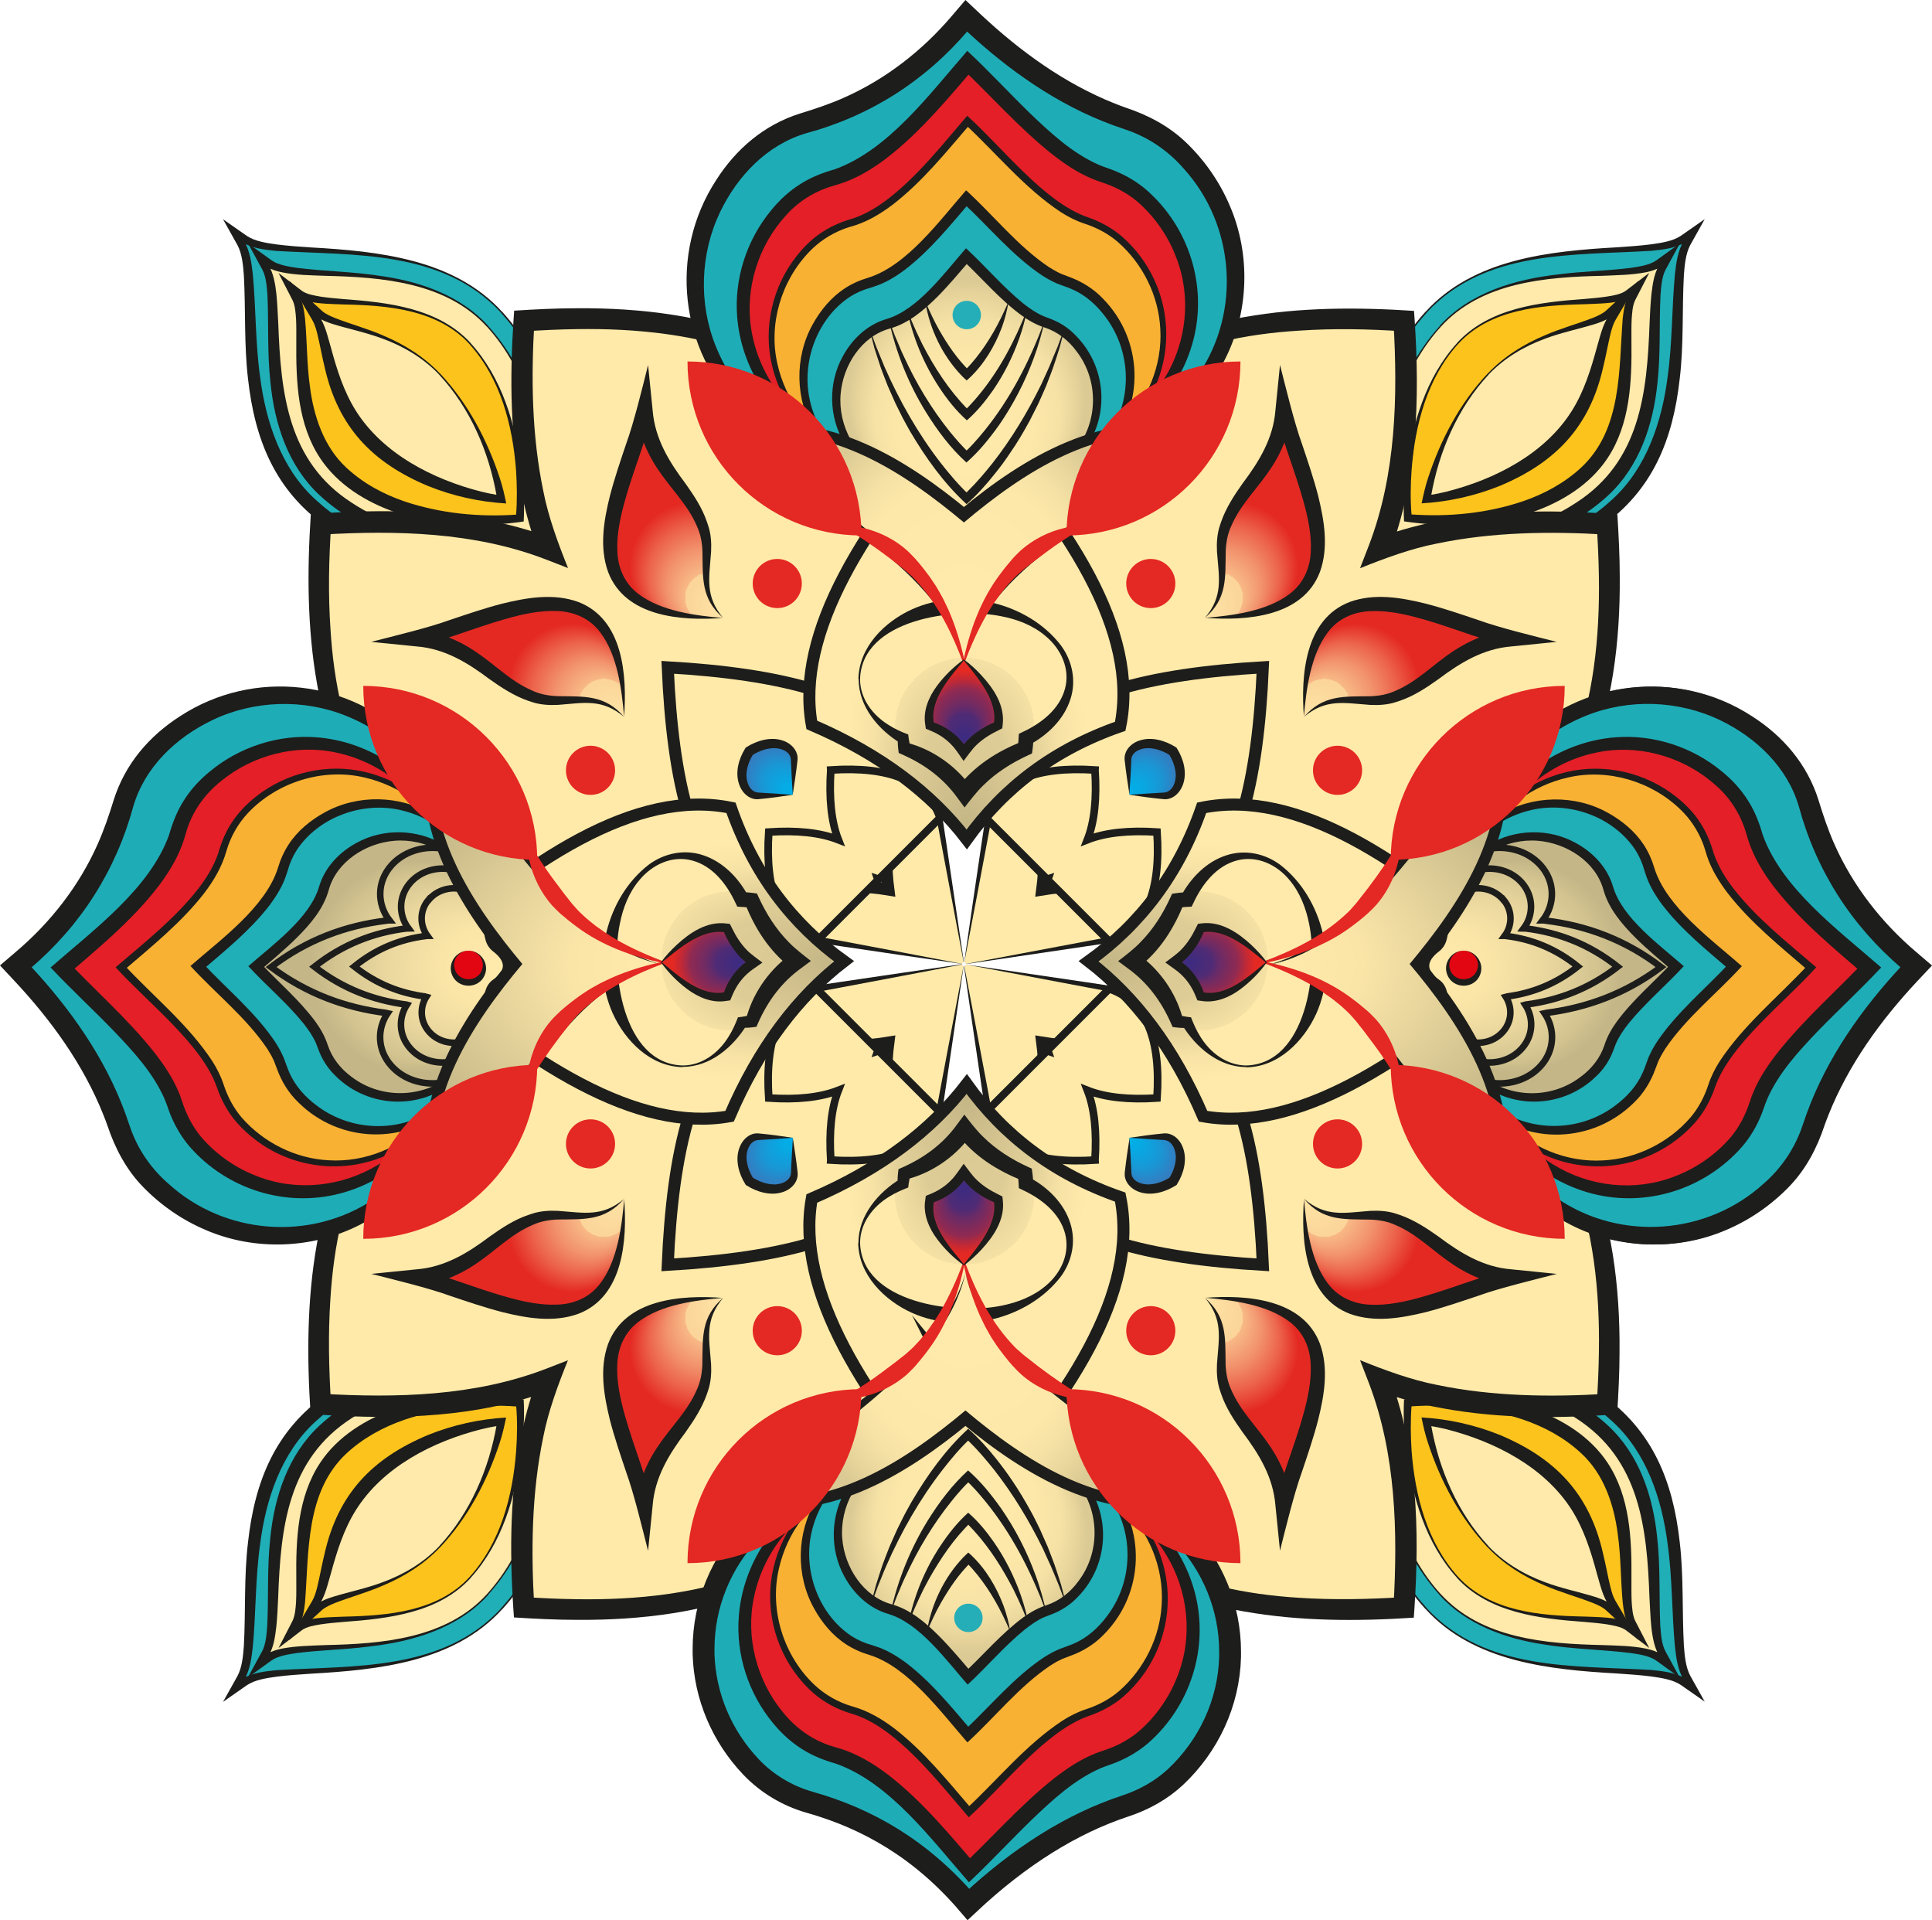 <svg id="b" xmlns="http://www.w3.org/2000/svg" xmlns:xlink="http://www.w3.org/1999/xlink" viewBox="0 0 1769 1757.9"><defs><radialGradient id="d" cx="782" cy="783" fx="836.8" fy="837.3" r="77.1" gradientUnits="userSpaceOnUse"><stop offset=".3" stop-color="#c8ba88"/><stop offset=".8" stop-color="#ffeaa9"/></radialGradient><radialGradient id="e" cx="-6373.9" cy="783" fx="-6319.1" fy="837.3" r="77.1" gradientTransform="matrix(-1 0 0 1 -5392.6 0)" xlink:href="#d"/><radialGradient id="f" cy="-3542.8" fy="-3488.5" gradientTransform="matrix(1 0 0 -1 0 -2559)" xlink:href="#d"/><radialGradient id="g" cx="-6373.9" cy="-3542.8" fx="-6319.1" fy="-3488.5" r="77.1" gradientTransform="rotate(-180 -2696.3 -1279.5)" xlink:href="#d"/><radialGradient id="h" cx="-4525.3" cy="-3244.1" fx="-4708.9" fy="-3244.1" r="216.4" gradientTransform="rotate(-180 -1974.4 -1181.85)" gradientUnits="userSpaceOnUse"><stop offset="0" stop-color="#beb082"/><stop offset="0" stop-color="#c5b686"/><stop offset=".3" stop-color="#e4d29a"/><stop offset=".4" stop-color="#f8e3a6"/><stop offset=".5" stop-color="#ffeaab"/></radialGradient><radialGradient id="i" cx="3048.2" cy="-3244.1" fx="2864.6" fy="-3244.1" r="216.4" gradientTransform="matrix(1 0 0 -1 -1854.9 -2363.7)" xlink:href="#h"/><radialGradient id="j" cx="-3109.5" cy="2296.8" fx="-3293.1" fy="2296.8" r="216.4" gradientTransform="rotate(-90 -1974.7 -562.8)" xlink:href="#h"/><radialGradient id="k" cx="1632.4" cy="2296.8" fx="1448.8" fy="2296.8" r="216.4" gradientTransform="matrix(0 1 1 0 -1411.9 -443.6)" xlink:href="#h"/><radialGradient id="l" cx="-533.2" cy="1579.4" fx="-533.2" fy="1664.2" r="91.1" gradientTransform="matrix(0 1 1 0 -935.6 1413)" gradientUnits="userSpaceOnUse"><stop offset=".1" stop-color="#dbca94"/><stop offset=".4" stop-color="#ddcc95"/><stop offset=".5" stop-color="#e6d49b"/><stop offset=".7" stop-color="#f5e1a4"/><stop offset=".7" stop-color="#ffeaab"/></radialGradient><radialGradient id="m" cx="-533.2" cy="-5856" fx="-533.2" fy="-5771.2" r="91.1" gradientTransform="rotate(90 -3073.25 -1660.25)" xlink:href="#l"/><radialGradient id="n" cx="-6074.1" cy="163.6" fx="-6074.1" fy="248.4" r="91.1" gradientTransform="matrix(-1 0 0 1 -5190.9 476.9)" xlink:href="#l"/><radialGradient id="o" cx="-6074.1" cy="-4440.2" fx="-6074.1" fy="-4355.4" r="91.1" gradientTransform="rotate(-180 -2595.45 -1660.5)" xlink:href="#l"/><radialGradient id="p" cx="1056.8" cy="704.7" fx="1032.7" fy="728.8" r="35.4" gradientUnits="userSpaceOnUse"><stop offset="0" stop-color="#00b1ea"/><stop offset=".2" stop-color="#06aae4"/><stop offset=".5" stop-color="#1997d5"/><stop offset=".8" stop-color="#3977bb"/><stop offset=".8" stop-color="#3f72b7"/></radialGradient><radialGradient id="q" cx="-5546.5" cy="704.7" fx="-5570.5" fy="728.8" gradientTransform="matrix(-1 0 0 1 -4843.1 0)" xlink:href="#p"/><radialGradient id="r" cy="-3780.3" fx="1032.7" fy="-3756.1" r="35.4" gradientTransform="matrix(1 0 0 -1 0 -2715.7)" xlink:href="#p"/><radialGradient id="s" cx="-5546.5" cy="-3780.3" fx="-5570.5" fy="-3756.1" r="35.4" gradientTransform="rotate(-180 -2421.55 -1357.85)" xlink:href="#p"/><radialGradient id="t" cx="885.1" cy="357.5" fx="885.1" fy="429.2" r="121.2" gradientUnits="userSpaceOnUse"><stop offset="0" stop-color="#ffeaab"/><stop offset=".5" stop-color="#fde8a9"/><stop offset=".7" stop-color="#f6e2a5"/><stop offset=".8" stop-color="#ead79d"/><stop offset=".9" stop-color="#dbca94"/></radialGradient><radialGradient id="u" cx="882.6" cy="498.6" fx="882.6" fy="593.7" r="158.6" gradientUnits="userSpaceOnUse"><stop offset=".2" stop-color="#ffeaab"/><stop offset=".6" stop-color="#fde8a9"/><stop offset=".7" stop-color="#f6e2a5"/><stop offset=".8" stop-color="#ead79d"/><stop offset=".9" stop-color="#dbca94"/></radialGradient><radialGradient id="v" cx="886.6" cy="-4906.9" fx="886.6" fy="-4835.3" r="121.2" gradientTransform="matrix(1 0 0 -1 0 -3494.9)" xlink:href="#t"/><radialGradient id="w" cx="884" cy="-4765.8" fx="884" fy="-4670.7" r="158.6" gradientTransform="matrix(1 0 0 -1 0 -3494.9)" xlink:href="#u"/><radialGradient id="x" cx="357.5" cy="885.1" fx="475" fy="885.1" r="121.2" gradientUnits="userSpaceOnUse"><stop offset=".1" stop-color="#ffeaab"/><stop offset=".3" stop-color="#fae5a7"/><stop offset=".5" stop-color="#ebd89f"/><stop offset=".7" stop-color="#d3c490"/><stop offset=".8" stop-color="#c4b687"/></radialGradient><radialGradient id="y" cx="498.6" cy="882.5" fx="598.4" fy="882.5" r="158.6" gradientUnits="userSpaceOnUse"><stop offset="0" stop-color="#ffeaab"/><stop offset=".3" stop-color="#fae5a7"/><stop offset=".5" stop-color="#ebd89f"/><stop offset=".8" stop-color="#d3c490"/><stop offset="1" stop-color="#c4b687"/></radialGradient><radialGradient id="z" cx="-7738" cy="885.1" fx="-7620.5" fy="885.1" r="121.2" gradientTransform="matrix(-1 0 0 1 -6326.5 0)" xlink:href="#x"/><radialGradient id="aa" cx="-7596.9" cy="882.5" fx="-7497.1" fy="882.5" r="158.6" gradientTransform="matrix(-1 0 0 1 -6326.5 0)" xlink:href="#y"/><radialGradient id="ab" cx="645" cy="881" fx="678.8" fy="881" r="44.7" gradientUnits="userSpaceOnUse"><stop offset="0" stop-color="#3b2c82"/><stop offset=".1" stop-color="#402b7e"/><stop offset=".3" stop-color="#502b75"/><stop offset=".4" stop-color="#6b2b66"/><stop offset=".6" stop-color="#912a51"/><stop offset=".7" stop-color="#c02936"/><stop offset=".8" stop-color="#e42923"/></radialGradient><radialGradient id="ac" cx="-6786.7" cy="881" fx="-6752.9" fy="881" r="44.7" gradientTransform="matrix(-1 0 0 1 -5666.6 0)" xlink:href="#ab"/><radialGradient id="ad" cx="-770.8" cy="-4659.9" fx="-737" fy="-4659.9" r="44.7" gradientTransform="rotate(90 -2595.75 -1181.55)" xlink:href="#ab"/><radialGradient id="ae" cx="-5370.9" cy="-4659.9" fx="-5337.2" fy="-4659.9" r="44.7" gradientTransform="matrix(0 -1 -1 0 -3777.3 -4252.4)" xlink:href="#ab"/><radialGradient id="af" cx="610.5" cy="471.2" fx="660.8" fy="566.2" r="117.1" gradientUnits="userSpaceOnUse"><stop offset="0" stop-color="#ffeaa9"/><stop offset="0" stop-color="#fee4a5"/><stop offset=".2" stop-color="#fbd499"/><stop offset=".2" stop-color="#f8b987"/><stop offset=".3" stop-color="#f2936d"/><stop offset=".4" stop-color="#ec634b"/><stop offset=".5" stop-color="#e42a23"/><stop offset=".5" stop-color="#e42923"/></radialGradient><radialGradient id="ag" cx="-6890.7" cy="471.2" fx="-6840.3" fy="566.2" r="117.1" gradientTransform="matrix(-1 0 0 1 -5735.7 0)" xlink:href="#af"/><radialGradient id="ah" cy="-4465.3" fy="-4370.3" gradientTransform="matrix(1 0 0 -1 0 -3182.7)" xlink:href="#af"/><radialGradient id="ai" cx="-6890.7" cy="-4465.3" fx="-6840.3" fy="-4370.3" r="117.1" gradientTransform="rotate(-180 -2867.85 -1591.35)" xlink:href="#af"/><radialGradient id="aj" cx="-805.3" cy="-5069.7" fx="-755" fy="-4974.7" gradientTransform="rotate(90 -2595.6 -1185.6)" xlink:href="#af"/><radialGradient id="ak" cx="-5474.9" cy="-5069.7" fx="-5424.6" fy="-4974.7" r="117.1" gradientTransform="matrix(0 -1 -1 0 -3781.2 -4325.7)" xlink:href="#af"/><radialGradient id="al" cx="-805.3" cy="1075.6" fx="-755" fy="1170.6" r="117.1" gradientTransform="matrix(0 1 1 0 -598.6 1410)" xlink:href="#af"/><radialGradient id="am" cx="-5474.9" cy="1075.6" fx="-5424.6" fy="1170.6" r="117.1" gradientTransform="rotate(-90 -2462.15 -1863.55)" xlink:href="#af"/><style>.at,.au,.aw,.ba,.be,.bh,.bi,.bl,.bq,.bu,.bv{stroke-width:0}.cd,.ck{stroke:#1d1d1b;stroke-miterlimit:10}.ck{stroke-width:11px}.be{fill:#1eadb7}.at{fill:#25aeb7}.au{fill:#e42823}.cd{fill:none;stroke-width:6px}.aw,.ck{fill:#ffeaa9}.ba{fill:#f8b133}.bh{fill:#e41f27}.bi{fill:#e20613}.bl{fill:#ffeaab}.bq{fill:#fcc31c}.bu{fill:#1d1d1b}.bv{fill:#20aeb7}</style></defs><g id="c"><path class="bv" d="M459.3 285.8C539 372.4 524 522.4 524 522.4s-150.8 15.8-236.6-64.7c-75.5-70.8-42.7-201.2-64.7-236.6 35 22.1 164.9-13.2 236.6 64.7Z"/><path class="bu" d="M459.8 285.4c42.9 47.3 61.1 111.6 68 173.9 2.3 22.8 3.6 45.7 2.1 68.6-12.4 1.7-24.8 2.6-37.3 3.1-45.5 1.5-91.8-3.6-135-18.7-20.6-7.3-40.7-17.2-58.5-30-47.2-33.1-65.8-79.8-72-135.4-3.7-31.4-2.1-63.3-3.8-94.7-.7-9.3-1.6-19.7-5.8-27.7l-13.3-23.8 21.9 15.3c7.5 5 18.2 6.5 27.4 7.8 10.2 1.3 20.6 2 31.1 2.7 61.7 3.5 131.2 10.5 175.2 59Zm-1 .9c-53.5-57.8-134-52.3-205.9-56.6-10.5-1.1-21.4-2.2-30.7-7.7l1.3-1.3c5.5 9.3 6.8 20.2 8 30.6 2.9 31.3 2.3 62.9 6.7 94.1 5.3 40.9 19.2 83.1 50.3 111.6 3.9 3.4 7.7 7 11.9 10.1 1.1.8 3.6 2.8 4.6 3.6.9.7 6.9 4.8 8 5.6 3.1 2.1 6.7 4.2 9.9 6.3 51.1 29.6 111.2 39.7 169.7 40.1 10.5 0 20.9-.3 31.3-1.2l-.9.9c.9-10.4 1.2-20.9 1.1-31.3-.4-49.5-7.8-99.8-27.6-145.5-6.2-14.3-14-28.3-23-40.9-1.2-1.9-3.3-4.4-4.7-6.3-2.6-3.7-7.1-8.6-10-12Z"/><path class="bl" d="M446.4 298.8c67.7 73.6 55 201 55 201s-128.1 13.4-201-55c-64.1-60.2-36.3-170.9-55-201 29.7 18.7 140.1-11.2 201 55Z"/><path class="bu" d="M446.9 298.3c42.5 47.1 57.1 112.9 60.5 174.7.5 10.7.6 21.4-.1 32.1-19.8 2.9-39.8 3.6-59.8 3-55.1-2-113.3-16.2-154.8-54.7-28.7-26.6-41.2-64.8-45-102.7-3.1-26.7-1.6-53.9-2.8-80.5-.6-7.8-1.2-16.6-4.6-23.2l-13.2-24.2 21.8 15.7c6.2 4.2 15.2 5.5 22.9 6.7 26.4 3.3 53.5 3.5 79.9 7.9 35.2 5.3 71 18.3 95.4 45.3Zm-1 .9c-37.3-40.9-96.1-45.5-148.1-46.7-13.4-.5-26.9-.6-40.1-3.3-4.4-1-8.8-2.2-12.8-4.7l1.3-1.3c7.9 13.6 7.5 37.1 8.6 52.8 2.3 64 8.8 126.7 67.4 164.3 51.7 33.8 118.4 42.4 179.1 38.4l-.9.9c1.4-17.7 1.2-35.5 0-53.2-4-52.6-18.3-107.3-54.4-147.2Z"/><path class="bq" d="M430.5 314.6c53 57.6 43.1 157.4 43.1 157.4s-100.3 10.5-157.4-43.1c-50.2-47.1-28.4-133.8-43.1-157.4 23.3 14.7 109.7-8.8 157.4 43.1Z"/><path class="bu" d="M431 314.2c28.6 31.5 41.1 74.2 46.4 115.7 1.9 15.7 3 31.6 2.1 47.5-39.2 5.8-80.1 4.1-117.9-8.6-26.7-9.3-52.4-25.2-68.3-49.1-20.9-31.4-22.3-70.4-22-106.7 0-7 .1-13.8-.2-20.5-.4-5.9-.8-12.6-3.2-17.6l-12.9-25 21.5 16.4c4.4 3.2 11.7 4.3 17.3 5.3 6.7 1 13.6 1.6 20.6 2.2 41.1 3 87.3 8.2 116.7 40.4Zm-1 .9c-29.2-31.9-75.1-35.6-115.9-36.4-10.5-.4-21.1-.5-31.4-2.6-3.5-.8-7-1.7-10.1-3.7l1.3-1.3c3.7 6.3 4.5 13.5 5.4 20.5 1.9 20.8 1.6 41.9 4.5 62.5 3.5 27.2 12.8 55 33.3 74 15.2 14.2 33.8 24.3 53.5 31 32.9 11 68.3 14.4 102.8 12l-.9.9c1.1-13.8.9-27.8 0-41.6-3.1-41.2-14.3-83.9-42.5-115.2Z"/><path class="bl" d="M402.6 342.5c44.3 46.6 53.2 111.6 53.2 111.6s-65.2-8.6-111.6-53.2c-40.8-39.2-39.8-93.6-53.2-111.6 17.8 13.4 71.7 11.2 111.6 53.2Z"/><path class="bu" d="M403.1 342.1c25.3 27 43 60.5 54.5 95.5 2.5 7.4 4.4 15.6 5.9 23.3-24.5-1.4-48.8-6.8-71.6-16-50.9-21.3-82.3-53.9-94.6-108.6-2.5-10.1-4.3-20.6-6.7-30.5-1.2-4.8-2.6-9.4-4.6-12.7L264.7 257l30 27.5c3.2 2.9 7.8 4.9 12 6.6 14.5 5.7 29.9 9.8 44.3 16.1 19.4 8.2 37.6 19.6 52.1 35Zm-.9.9c-14.4-15.1-32.6-26-52.2-33.1-14.7-5.5-30.1-8.6-45.1-13.2-5-1.6-10.1-3.4-14.5-6.6l1.4-1.4c6.1 8.8 8.2 19.5 11.2 29.5 5.4 20 11.7 40.1 22.8 57.8 25 39.6 70.6 62.8 114.9 74.1 5 1.2 10.2 2.3 15.2 3.1l-1.1 1.1c-7.1-40.8-24.3-80.8-52.7-111.3Z"/><path class="bv" d="M459.3 1472.7c79.7-86.6 64.7-236.6 64.7-236.6s-150.8-15.8-236.6 64.7c-75.5 70.8-42.7 201.2-64.7 236.6 35-22.1 164.9 13.2 236.6-64.7Z"/><path class="bu" d="M458.8 1472.3c3-3.5 7.4-8.4 10-12 1.4-1.8 3.4-4.4 4.7-6.3 9-12.7 16.8-26.7 23-40.9 19.8-45.7 27.2-95.9 27.6-145.5 0-10.5-.2-20.9-1.1-31.3l.9.9c-10.4-.9-20.9-1.2-31.3-1.2-58.4.5-118.6 10.5-169.7 40.1-3.2 2-6.8 4.2-9.9 6.3-1.2.8-6.9 4.9-8 5.6-1.1.8-3.5 2.8-4.6 3.6-4.2 3.1-8 6.7-11.9 10.1-31.1 28.6-45 70.7-50.3 111.6-4.4 31.1-3.8 62.7-6.7 94.1-1.2 10.5-2.5 21.3-8 30.6l-1.3-1.3c9.3-5.5 20.2-6.6 30.7-7.7 71.9-4.4 152.5 1.1 205.9-56.6Zm1 .9c-44 48.5-113.5 55.5-175.2 59-10.5.7-20.9 1.4-31.1 2.7-9.3 1.3-19.9 2.8-27.4 7.8l-21.9 15.3 13.3-23.8c4.2-8 5.1-18.4 5.8-27.7 1.7-31.4 0-63.3 3.8-94.7 6.2-55.7 24.8-102.3 72-135.4 17.8-12.8 37.9-22.8 58.5-30 43.3-15.1 89.5-20.1 135-18.7 12.5.4 24.9 1.3 37.3 3.1 1.5 22.9.3 45.8-2.1 68.6-6.9 62.3-25.1 126.6-68 173.9Z"/><path class="bl" d="M446.4 1459.8c67.7-73.6 55-201 55-201s-128.1-13.4-201 55c-64.1 60.2-36.3 170.9-55 201 29.7-18.7 140.1 11.2 201-55Z"/><path class="bu" d="M445.9 1459.3c36.1-39.9 50.4-94.6 54.4-147.2 1.3-17.7 1.5-35.6 0-53.2l.9.9c-60.6-4-127.4 4.6-179.1 38.4-58.7 37.7-65.1 100.4-67.4 164.3-.4 8.9-.8 17.8-1.7 26.7-1.1 8.9-2.2 18.1-6.8 26.1l-1.3-1.3c4-2.5 8.4-3.7 12.8-4.7 13.2-2.6 26.7-2.7 40.1-3.3 52-1.1 110.9-5.8 148.1-46.7Zm1 .9c-27.6 30.5-69.1 42.7-108.8 47.1-22 2.9-44.6 3.2-66.5 6-7.7 1.2-16.7 2.5-22.9 6.7l-21.8 15.7 13.2-24.2c3.4-6.6 4-15.4 4.6-23.2 1.3-26.6-.2-53.8 2.8-80.5 3.8-37.9 16.4-76.1 45-102.7 41.5-38.5 99.7-52.8 154.8-54.7 20-.6 40 .1 59.8 3 .7 10.7.6 21.4.1 32.1-3.4 61.8-18 127.6-60.5 174.7Z"/><path class="bq" d="M430.5 1443.9c53-57.6 43.1-157.4 43.1-157.4s-100.3-10.5-157.4 43.1c-50.2 47.1-28.4 133.8-43.1 157.4 23.3-14.7 109.7 8.8 157.4-43.1Z"/><path class="bu" d="M430.1 1443.5c28.2-31.3 39.4-74 42.5-115.2 1-13.9 1.2-27.8 0-41.6l.9.9c-34.5-2.5-69.9.9-102.8 12-19.6 6.7-38.2 16.8-53.5 31-37.4 35-34.3 89.5-37.9 136.5-.9 7-1.7 14.2-5.4 20.5l-1.3-1.3c3.1-2 6.6-2.9 10.1-3.7 10.3-2.1 21-2.1 31.4-2.6 40.7-.9 86.7-4.5 115.9-36.4Zm1 .9c-29.4 32.3-75.5 37.4-116.7 40.4-7 .6-13.9 1.2-20.6 2.2-5.6.9-12.9 2.1-17.3 5.3l-21.5 16.4 12.9-25c2.4-5 2.8-11.7 3.2-17.6.3-6.6.2-13.5.2-20.5-.4-36.3 1.1-75.3 22-106.7 15.9-23.9 41.6-39.8 68.3-49.1 37.8-12.7 78.7-14.4 117.9-8.6.9 15.9-.2 31.7-2.1 47.5-5.3 41.5-17.8 84.2-46.4 115.7Z"/><path class="bl" d="M402.6 1416c44.3-46.6 53.2-111.6 53.2-111.6s-65.2 8.6-111.6 53.2c-40.8 39.2-39.8 93.6-53.2 111.6 17.8-13.4 71.7-11.2 111.6-53.2Z"/><path class="bu" d="M402.1 1415.5c28.4-30.5 45.6-70.5 52.7-111.3l1.1 1.1c-5.1.8-10.2 1.9-15.2 3.1-44.3 11.2-90 34.4-114.9 74.1-11.1 17.7-17.3 37.7-22.8 57.8-3 10-5.1 20.7-11.2 29.5l-1.4-1.4c4.4-3.2 9.4-5 14.5-6.6 15-4.6 30.4-7.7 45.1-13.2 19.5-7.1 37.8-17.9 52.2-33.1Zm.9.9c-14.5 15.4-32.7 26.8-52.1 35-14.3 6.3-29.8 10.5-44.3 16.1-4.2 1.7-8.8 3.8-12 6.6l-30 27.5 21.3-36.1c2-3.3 3.4-8 4.6-12.7 2.4-10 4.2-20.4 6.7-30.5 12.3-54.7 43.7-87.3 94.6-108.6 22.8-9.2 47.1-14.6 71.6-16-1.6 7.7-3.4 15.9-5.9 23.3-11.5 35-29.1 68.5-54.5 95.5Z"/><path class="bv" d="M1305.8 285.8c-79.7 86.6-64.7 236.6-64.7 236.6s150.8 15.8 236.6-64.7c75.5-70.8 42.7-201.2 64.7-236.6-35 22.1-164.9-13.2-236.6 64.7Z"/><path class="bu" d="M1306.3 286.3c-3 3.5-7.4 8.4-10 12-1.4 1.8-3.4 4.4-4.7 6.3-9 12.7-16.8 26.7-23 40.9-19.8 45.7-27.2 95.9-27.6 145.5 0 10.5.2 20.9 1.1 31.3l-.9-.9c10.4.9 20.9 1.2 31.3 1.2 58.4-.5 118.6-10.5 169.7-40.1 3.2-2 6.8-4.2 9.9-6.3 1.2-.8 6.9-4.9 8-5.6 1.1-.8 3.5-2.8 4.6-3.6 4.2-3.1 8-6.7 11.9-10.1 31.1-28.6 45-70.7 50.3-111.6 4.4-31.1 3.8-62.7 6.7-94.1 1.2-10.5 2.5-21.3 8-30.6l1.3 1.3c-9.3 5.5-20.2 6.6-30.7 7.7-71.9 4.4-152.5-1.1-205.9 56.6Zm-1-.9c44-48.5 113.5-55.5 175.2-59 10.5-.7 20.9-1.4 31.1-2.7 9.3-1.3 19.9-2.8 27.4-7.8l21.9-15.3-13.3 23.8c-4.2 8-5.1 18.4-5.8 27.7-1.7 31.4 0 63.3-3.8 94.7-6.2 55.7-24.8 102.3-72 135.4-17.8 12.8-37.9 22.8-58.5 30-43.3 15.1-89.5 20.1-135 18.7-12.5-.4-24.9-1.3-37.3-3.1-1.5-22.9-.3-45.8 2.1-68.6 6.9-62.3 25.1-126.6 68-173.9Z"/><path class="bl" d="M1318.7 298.8c-67.7 73.6-55 201-55 201s128.1 13.4 201-55c64.1-60.2 36.3-170.9 55-201-29.7 18.7-140.1-11.2-201 55Z"/><path class="bu" d="M1319.2 299.2c-36.1 39.9-50.4 94.6-54.4 147.2-1.3 17.7-1.5 35.6 0 53.2l-.9-.9c60.6 4 127.4-4.6 179.1-38.4 58.7-37.7 65.1-100.4 67.4-164.3.4-8.9.8-17.8 1.7-26.7 1.1-8.9 2.2-18.1 6.8-26.1l1.3 1.3c-4 2.5-8.4 3.7-12.8 4.7-13.2 2.6-26.7 2.7-40.1 3.3-52 1.1-110.9 5.8-148.1 46.7Zm-1-.9c27.6-30.5 69.1-42.7 108.8-47.1 22-2.9 44.6-3.2 66.5-6 7.7-1.2 16.7-2.5 22.9-6.7l21.8-15.7L1525 247c-3.4 6.6-4 15.4-4.6 23.2-1.3 26.6.2 53.8-2.8 80.5-3.8 37.9-16.4 76.1-45 102.7-41.5 38.5-99.7 52.8-154.8 54.7-20 .6-40-.1-59.8-3-.7-10.7-.6-21.4-.1-32.1 3.4-61.8 18-127.6 60.5-174.7Z"/><path class="bq" d="M1334.6 314.6c-53 57.6-43.1 157.4-43.1 157.4s100.3 10.5 157.4-43.1c50.2-47.1 28.4-133.8 43.1-157.4-23.3 14.7-109.7-8.8-157.4 43.1Z"/><path class="bu" d="M1335 315c-28.2 31.3-39.4 74-42.5 115.2-1 13.9-1.2 27.8 0 41.6l-.9-.9c34.5 2.5 69.9-.9 102.8-12 19.6-6.7 38.2-16.8 53.5-31 37.4-35 34.3-89.5 37.9-136.5.9-7 1.7-14.2 5.4-20.5l1.3 1.3c-3.1 2-6.6 2.9-10.1 3.7-10.3 2.1-21 2.1-31.4 2.6-40.7.9-86.7 4.5-115.9 36.4Zm-1-.9c29.4-32.3 75.5-37.4 116.7-40.4 7-.6 13.9-1.2 20.6-2.2 5.6-.9 12.9-2.1 17.3-5.3l21.5-16.4-12.9 25c-2.4 5-2.8 11.7-3.2 17.6-.3 6.6-.2 13.5-.2 20.5.4 36.3-1.1 75.3-22 106.7-15.9 23.9-41.6 39.8-68.3 49.1-37.8 12.7-78.7 14.4-117.9 8.6-.9-15.9.2-31.7 2.1-47.5 5.3-41.5 17.8-84.2 46.4-115.7Z"/><path class="bl" d="M1362.5 342.5c-44.3 46.6-53.2 111.6-53.2 111.6s65.2-8.6 111.6-53.2c40.8-39.2 39.8-93.6 53.2-111.6-17.8 13.4-71.7 11.2-111.6 53.2Z"/><path class="bu" d="M1363 343c-28.4 30.5-45.6 70.5-52.7 111.3l-1.1-1.1c5.1-.8 10.2-1.9 15.2-3.1 44.3-11.2 90-34.4 114.9-74.1 11.1-17.7 17.3-37.7 22.8-57.8 3-10 5.1-20.7 11.2-29.5l1.4 1.4c-4.4 3.2-9.4 5-14.5 6.6-15 4.6-30.4 7.7-45.1 13.2-19.5 7.1-37.8 17.9-52.2 33.1Zm-.9-.9c14.5-15.4 32.7-26.8 52.1-35 14.3-6.3 29.8-10.5 44.3-16.1 4.2-1.7 8.8-3.8 12-6.6l30-27.5-21.3 36.1c-2 3.3-3.4 8-4.6 12.7-2.4 10-4.2 20.4-6.7 30.5-12.3 54.7-43.7 87.3-94.6 108.6-22.8 9.2-47.1 14.6-71.6 16 1.6-7.7 3.4-15.9 5.9-23.3 11.5-35 29.1-68.5 54.5-95.5Z"/><path class="bv" d="M1305.8 1472.7c-79.7-86.6-64.7-236.6-64.7-236.6s150.8-15.8 236.6 64.7c75.5 70.8 42.7 201.2 64.7 236.6-35-22.1-164.9 13.2-236.6-64.7Z"/><path class="bu" d="M1305.3 1473.1c-42.9-47.3-61.1-111.6-68-173.9-2.3-22.8-3.6-45.7-2.1-68.6 12.4-1.7 24.8-2.6 37.3-3.1 45.5-1.5 91.8 3.6 135 18.7 20.6 7.3 40.7 17.2 58.5 30 47.2 33.1 65.8 79.8 72 135.4 3.7 31.4 2.1 63.3 3.8 94.7.7 9.3 1.6 19.7 5.8 27.7l13.3 23.8-21.9-15.3c-7.5-5-18.2-6.5-27.4-7.8-10.2-1.3-20.6-2-31.1-2.7-61.7-3.5-131.2-10.5-175.2-59Zm1-.9c53.5 57.8 134 52.3 205.9 56.6 10.5 1.1 21.4 2.2 30.7 7.7l-1.3 1.3c-5.5-9.3-6.8-20.2-8-30.6-2.9-31.3-2.3-62.9-6.7-94.1-5.3-40.9-19.2-83.1-50.3-111.6-3.9-3.4-7.7-7-11.9-10.1-1.1-.8-3.6-2.8-4.6-3.6-.9-.7-6.9-4.8-8-5.6-3.1-2.1-6.7-4.2-9.9-6.3-51.1-29.6-111.2-39.7-169.7-40.1-10.5 0-20.9.3-31.3 1.2l.9-.9c-.9 10.4-1.2 20.9-1.1 31.3.4 49.5 7.8 99.8 27.6 145.5 6.2 14.3 14 28.3 23 40.9 1.2 1.9 3.3 4.4 4.7 6.3 2.6 3.7 7.1 8.6 10 12Z"/><path class="bl" d="M1318.7 1459.8c-67.7-73.6-55-201-55-201s128.1-13.4 201 55c64.1 60.2 36.3 170.9 55 201-29.7-18.7-140.1 11.2-201-55Z"/><path class="bu" d="M1318.2 1460.2c-42.5-47.1-57.1-112.9-60.5-174.7-.5-10.7-.6-21.4.1-32.1 19.8-2.9 39.8-3.6 59.8-3 55.1 1.9 113.3 16.2 154.8 54.7 28.7 26.6 41.2 64.8 45 102.7 3 26.7 1.6 53.9 2.8 80.5.6 7.8 1.2 16.6 4.6 23.2l13.2 24.2-21.8-15.7c-6.2-4.2-15.2-5.5-22.9-6.7-26.4-3.3-53.5-3.5-79.9-7.9-35.2-5.3-71-18.3-95.4-45.3Zm1-.9c37.3 40.9 96.1 45.5 148.1 46.7 13.4.5 26.9.6 40.1 3.3 4.4 1 8.8 2.2 12.8 4.7l-1.3 1.3c-7.9-13.6-7.5-37.1-8.6-52.8-2.3-64-8.8-126.7-67.4-164.3-51.7-33.8-118.4-42.4-179.1-38.4l.9-.9c-1.4 17.7-1.2 35.5 0 53.2 4 52.6 18.3 107.3 54.4 147.2Z"/><path class="bq" d="M1334.6 1443.9c-53-57.6-43.1-157.4-43.1-157.4s100.3-10.5 157.4 43.1c50.2 47.1 28.4 133.8 43.1 157.4-23.3-14.7-109.7 8.8-157.4-43.1Z"/><path class="bu" d="M1334.1 1444.4c-28.6-31.5-41.1-74.2-46.4-115.7-1.9-15.7-3-31.6-2.1-47.5 39.2-5.8 80.1-4.1 117.9 8.6 26.7 9.3 52.4 25.2 68.3 49.1 20.9 31.4 22.3 70.4 22 106.7 0 7-.1 13.8.2 20.5.4 5.9.8 12.6 3.2 17.6l12.9 25-21.5-16.4c-4.4-3.2-11.7-4.3-17.3-5.3-6.7-1-13.6-1.6-20.6-2.2-41.1-3-87.3-8.2-116.7-40.4Zm1-.9c29.2 31.9 75.1 35.6 115.9 36.4 10.5.4 21.1.5 31.4 2.6 3.5.8 7 1.7 10.1 3.7l-1.3 1.3c-3.7-6.3-4.5-13.5-5.4-20.5-1.9-20.8-1.6-41.9-4.5-62.5-3.5-27.2-12.8-55-33.4-74-15.2-14.2-33.8-24.3-53.5-31-32.9-11-68.3-14.4-102.8-12l.9-.9c-1.1 13.8-.9 27.8 0 41.6 3.1 41.2 14.3 83.9 42.5 115.2Z"/><path class="bl" d="M1362.5 1416c-44.3-46.6-53.2-111.6-53.2-111.6s65.2 8.6 111.6 53.2c40.8 39.2 39.8 93.6 53.2 111.6-17.8-13.4-71.7-11.2-111.6-53.2Z"/><path class="bu" d="M1362 1416.4c-25.3-27-43-60.5-54.5-95.5-2.5-7.4-4.4-15.6-5.9-23.3 24.5 1.4 48.8 6.8 71.6 16 50.9 21.3 82.3 53.9 94.6 108.6 2.5 10.1 4.3 20.6 6.7 30.5 1.2 4.8 2.6 9.4 4.6 12.7l21.3 36.1-30-27.5c-3.2-2.9-7.8-4.9-12-6.6-14.5-5.7-29.9-9.8-44.3-16.1-19.4-8.2-37.6-19.6-52.1-35Zm.9-.9c14.4 15.1 32.6 26 52.2 33.1 14.7 5.5 30.1 8.6 45.1 13.2 5 1.6 10.1 3.4 14.5 6.6l-1.4 1.4c-6.1-8.8-8.2-19.5-11.2-29.5-5.4-20-11.7-40.1-22.8-57.8-25-39.6-70.6-62.8-114.9-74.1-5-1.2-10.2-2.3-15.2-3.1l1.1-1.1c7.1 40.8 24.3 80.8 52.7 111.3Z"/><path class="aw" d="m884.7 883 443.1 74.5c112.9 38.6 155.5 153.7 143.8 328.1-84.1 5.5-154.3-1.6-208.9-22.9 21.4 54.6 28.5 124.9 22.8 209-174.6 11.5-289.7-31.2-328.1-143.8l-74.5-443.1 1.8-1.8Z"/><path class="bu" d="M884.7 883c146.1 21.3 299.1 44.4 445.4 67.8 123.9 40.4 153.7 170.1 152.8 286.5 0 19.1-1 38.3-2.2 57.4l-8.5.6c-53.6 3.5-107.9 3-160.8-7.9-17.7-3.7-35.3-8.7-52.3-15.3l12.9-13c25.9 67.8 27.8 141.8 23.1 213.3l-.6 8.5c-51.8 3.4-104.1 3.4-155.5-5.7-85.7-14.8-160.5-58.3-188.5-144.9-22.9-144.2-47.1-301.4-67.8-445.4l1.8-1.7Zm0 0-1.7 1.8c27.4 142.3 55.9 298.7 81.5 441.9 34 95.7 126.4 130 224.9 136 31.8 2.1 63.7 1.4 95.5-.6l-9 9c4-68.8 2.3-139.8-22.4-204.7l-8.2-21.2c22.3 9 46.6 18 70.3 22.6 50.9 10.6 103.6 11.3 155.4 8.2l-9 9c1.1-15.9 1.8-31.9 2-47.8 1.7-108.7-22.9-233.1-138.5-272.9C1186 939.7 1028 910.2 884.7 883Z"/><path class="aw" d="m882.3 880.6-74.5-443.1C769.2 324.6 654.1 282 479.7 293.7c-5.5 84.1 1.6 154.3 22.9 208.9-54.6-21.4-124.9-28.5-209-22.8-11.5 174.6 31.2 289.7 143.8 328.1l443.1 74.5 1.8-1.8Z"/><path class="bu" d="M882.3 880.6c-27.1-143.2-56.6-301.5-81.3-440.8-39.7-115.5-164.1-140.2-272.9-138.5-15.9.2-31.9 1-47.8 2l9-9c-3.1 51.9-2.4 104.5 8.2 155.4 4.6 23.7 13.6 48 22.6 70.3l-21.2-8.2C434 487 363 485.4 294.2 489.4l9-9c-2.1 31.8-2.8 63.7-.6 95.5 6 98.5 40.3 190.8 136 224.9 143.4 25.6 299.4 54.1 442 81.5l1.8-1.7Zm0 0-1.7 1.8c-143.9-20.6-301.4-44.9-445.4-67.8-86.6-28-130.1-102.7-144.9-188.5-9.1-51.3-9.1-103.7-5.7-155.5l8.5-.6c71.5-4.7 145.5-2.8 213.3 23.1l-13 12.9c-6.6-17.1-11.5-34.6-15.3-52.3-11-52.9-11.4-107.2-7.9-160.8l.6-8.5c19.1-1.2 38.3-2.2 57.4-2.2 116.4-.9 246.1 28.9 286.5 152.8 23.3 146.5 46.4 299.2 67.8 445.4Z"/><path class="aw" d="m882.3 884.7-74.5 443.1c-38.6 112.9-153.7 155.5-328.1 143.8-5.5-84.1 1.6-154.3 22.9-208.9-54.6 21.4-124.9 28.5-209 22.8-11.5-174.6 31.2-289.7 143.8-328.1l443.1-74.5 1.8 1.8Z"/><path class="bu" d="M882.3 884.7c-21.3 146.1-44.4 299.1-67.8 445.4-40.4 123.9-170.1 153.7-286.5 152.8-19.1 0-38.3-1-57.4-2.2l-.6-8.5c-3.5-53.6-3-107.9 7.9-160.8 3.7-17.7 8.7-35.3 15.3-52.3l13 12.9c-67.8 25.9-141.8 27.8-213.3 23.1l-8.5-.6c-3.4-51.8-3.4-104.1 5.7-155.5 14.8-85.7 58.3-160.5 144.9-188.5 144.2-22.9 301.4-47.1 445.4-67.8l1.7 1.8Zm0 0-1.8-1.7c-142.4 27.4-298.7 56-442 81.5-95.7 34-130 126.4-136 224.9-2.1 31.8-1.4 63.7.6 95.5l-9-9c68.8 4 139.8 2.3 204.7-22.4l21.2-8.2c-9 22.3-18 46.6-22.6 70.3-10.6 50.9-11.3 103.6-8.2 155.4l-9-9c15.9 1.1 31.9 1.8 47.8 2 108.7 1.7 233.1-22.9 272.9-138.5C825.5 1186 855 1028 882.2 884.7Z"/><path class="aw" d="m884.7 882.4 443.1-74.5c112.9-38.6 155.5-153.7 143.8-328.1-84.1-5.5-154.3 1.6-208.9 22.9 21.4-54.6 28.5-124.9 22.8-209-174.6-11.5-289.7 31.2-328.1 143.8l-74.5 443.1 1.8 1.8Z"/><path class="bu" d="M884.7 882.4c143.2-27.1 301.5-56.6 440.8-81.3C1441 761.4 1465.7 637 1464 528.2c-.2-15.9-1-31.9-2-47.8l9 9c-51.9-3.1-104.5-2.4-155.4 8.2-23.7 4.6-48 13.6-70.3 22.6l8.2-21.2c24.8-64.9 26.4-135.9 22.4-204.7l9 9c-31.8-2.1-63.7-2.8-95.5-.6-98.5 6-190.8 40.3-224.9 136-25.6 143.4-54.1 299.4-81.5 442l1.7 1.8Zm0 0-1.8-1.7c20.6-143.9 44.9-301.4 67.8-445.5 28-86.6 102.7-130.1 188.5-144.9 51.3-9.1 103.7-9.1 155.5-5.7l.6 8.5c4.7 71.5 2.8 145.5-23.1 213.3l-12.9-13c17.1-6.6 34.6-11.5 52.3-15.3 52.9-11 107.2-11.4 160.8-7.9l8.5.6c1.2 19.1 2.2 38.3 2.2 57.4.9 116.4-28.9 246.1-152.8 286.5-146.5 23.3-299.2 46.4-445.4 67.8Z"/><path class="ck" d="M1156.3 610.9c-102.3 5.9-185.4 24.9-221.1 76.1 18.5 46.4 24.2 88.6 19.1 127.3 41.9-6.9 83.9-1.3 125.9 19.1 53.8-35.4 71.7-119.8 76.1-222.5ZM611.4 610.9c102.3 5.9 185.4 24.9 221.1 76.1-18.5 46.4-24.2 88.6-19.1 127.3-41.9-6.9-83.9-1.3-125.9 19.1-53.8-35.4-71.7-119.8-76.1-222.5ZM1156.3 1157.9c-102.3-5.9-185.4-24.9-221.1-76.1 18.5-46.4 24.2-88.6 19.1-127.3 41.9 6.9 83.9 1.3 125.9-19.1 53.8 35.4 71.7 119.8 76.1 222.5ZM611.4 1157.9c102.3-5.9 185.4-24.9 221.1-76.1-18.5-46.4-24.2-88.6-19.1-127.3-41.9 6.9-83.9 1.3-125.9-19.1-53.8 35.4-71.7 119.8-76.1 222.5Z"/><path d="M760.7 705c-1.7 25.6.4 47.1 6.9 63.7-16.6-6.5-38-8.7-63.7-7-3.6 53.1 9.4 88.2 43.8 100l56.2-56.2c0-.3-.2-.6-.3-.9l.9.3 56.2-56.2c-11.7-34.3-46.8-47.3-100-43.8Z" style="fill:url(#d);stroke-width:7px;stroke:#1d1d1b;stroke-miterlimit:10"/><path d="M1002.6 705c1.7 25.6-.4 47.1-6.9 63.7 16.6-6.5 38-8.7 63.7-7 3.6 53.1-9.4 88.2-43.8 100l-56.2-56.2c0-.3.2-.6.3-.9l-.9.3-56.2-56.2c11.7-34.3 46.8-47.3 100-43.8Z" style="fill:url(#e);stroke-width:7px;stroke:#1d1d1b;stroke-miterlimit:10"/><path d="M760.7 1061.9c-1.7-25.6.4-47.1 6.9-63.7-16.6 6.5-38 8.7-63.7 7-3.6-53.1 9.4-88.2 43.8-100l56.2 56.2c0 .3-.2.6-.3.9l.9-.3 56.2 56.2c-11.7 34.3-46.8 47.3-100 43.8Z" style="stroke-width:7px;fill:url(#f);stroke:#1d1d1b;stroke-miterlimit:10"/><path d="M1002.6 1061.9c1.7-25.6-.4-47.1-6.9-63.7 16.6 6.5 38 8.7 63.7 7 3.6-53.1-9.4-88.2-43.8-100l-56.2 56.2c0 .3.2.6.3.9l-.9-.3-56.2 56.2c11.7 34.3 46.8 47.3 100 43.8Z" style="fill:url(#g);stroke-width:7px;stroke:#1d1d1b;stroke-miterlimit:10"/><path d="M380 881.4c104.9 93.4 203.8 155.5 288 140.5C695 959 730.4 912.6 772.8 880c-47.3-33.9-82.5-80-103.5-140.5-86.5-17.8-185.5 46.6-289.3 141.9Z" style="fill:url(#h);stroke-width:11px;stroke:#1d1d1b;stroke-miterlimit:10"/><path d="M1389.6 881.4c-104.9 93.4-203.8 155.5-288 140.5-27-62.9-62.4-109.3-104.8-141.9 47.3-33.9 82.5-80 103.5-140.5 86.5-17.8 185.5 46.6 289.3 141.9Z" style="fill:url(#i);stroke-width:11px;stroke:#1d1d1b;stroke-miterlimit:10"/><path d="M883.8 375.6c-93.4 104.9-155.5 203.8-140.5 288 62.9 27 109.3 62.4 141.9 104.8 33.9-47.3 80-82.5 140.5-103.5 17.8-86.5-46.6-185.5-141.9-289.3Z" style="stroke-width:11px;stroke:#1d1d1b;stroke-miterlimit:10;fill:url(#j)"/><path d="M883.8 1385.2c-93.4-104.9-155.5-203.8-140.5-288 62.9-27 109.3-62.4 141.9-104.8 33.9 47.3 80 82.5 140.5 103.5 17.8 86.5-46.6 185.5-141.9 289.3Z" style="fill:url(#k);stroke-width:11px;stroke:#1d1d1b;stroke-miterlimit:10"/><path d="M625.1 976.2c-36.9 0-66.8-43.2-66.8-96.4s29.9-96.4 66.8-96.4 42.1 15.8 54.2 40.2c3.1 0 6.1.3 9.1.8 10.5 24.6 24.3 42.7 40.8 55.4-18.5 13.3-32.4 31.4-40.6 55.1-3.1.6-6.1 1-9.3 1.1-12.1 24.4-31.9 40.2-54.3 40.2Z" style="fill:url(#l);stroke-width:0"/><path class="bu" d="M625.1 976.9c-29.3-.4-52.6-23.8-64.1-49.3-20.3-45.2-6.4-105.7 33.1-136.1 14.1-10.4 32.2-14.2 49-8.8 18.7 5.9 33.1 20.9 42.1 37.8l-5.8-3.7c4.5-.1 9.2.5 13.7 1.2l1.6 3.5c7 15.2 15.8 29.1 27.4 40.9 5.8 6.1 13.7 12.1 20.4 17.3l-8.6 6.4c-18 12.8-30.9 30.3-39.8 50.5l-1.5 3.4c-4.3.6-8.8 1.1-13.1.8l4.4-2.8c-12.5 20.6-33.7 38.7-58.8 38.7Zm0-1.5c17.9 0 33.1-11.7 42.1-26.5 3.5-5.5 6.2-11.5 8.5-17.6l3.4-.4c2.8-.4 5.6-1 8.3-1.8l-4.3 3.8c5.8-22.4 19.5-42.7 37.7-56.9l3.7-2.8-.2 12.9c-9.8-7.5-18.3-16.8-25.3-26.9-7-10.1-12.4-21-16.9-32.1l5.1 4.1c-3.7-.8-8.2-1-12.1-1.2l-1.7-3.5c-7.9-17-20.8-33.8-39.8-38.8-18.1-4.8-36.2 3.7-47.9 17.7-9.8 11.4-15.4 25.9-18.2 40.5-8.7 42.1 2.4 127.9 57.5 129.5Z"/><path d="M1141.2 976.2c36.9 0 66.8-43.2 66.8-96.4s-29.9-96.4-66.8-96.4c-22.3 0-42.1 15.8-54.2 40.2-3.1 0-6.1.3-9.1.8-10.5 24.6-24.3 42.7-40.8 55.4 18.5 13.3 32.4 31.4 40.6 55.1 3.1.6 6.1 1 9.3 1.1 12.1 24.4 31.9 40.2 54.3 40.2Z" style="fill:url(#m);stroke-width:0"/><path class="bu" d="M1141.2 975.4c55.2-1.7 66.2-87.4 57.5-129.5-2.9-14.6-8.5-29.1-18.2-40.5-11.6-14-29.7-22.5-47.9-17.7-18.9 5-31.8 21.7-39.8 38.8l-1.7 3.5c-3.9.2-8.4.3-12.1 1.2l5.1-4.1c-4.5 11.1-10 22-16.9 32.1-7 10.2-15.5 19.4-25.3 26.9l-.2-12.9c1.9 1.4 5.5 4.2 7.3 5.7 16.5 14 28.7 33.1 34.1 54l-4.3-3.8c2.7.8 5.4 1.4 8.3 1.8l3.4.4c2.4 6.1 5 12.1 8.5 17.6 9 14.8 24.2 26.4 42.1 26.5Zm0 1.5c-25.1 0-46.3-18.1-58.8-38.7l4.4 2.8c-4.3.2-8.8-.2-13.1-.8l-1.5-3.4c-8.9-20.2-21.8-37.7-39.8-50.5l-8.6-6.4c6.7-5.2 14.6-11.2 20.4-17.3 11.6-11.8 20.5-25.8 27.4-40.9l1.6-3.5c4.5-.7 9.2-1.4 13.7-1.2l-5.8 3.7c9.1-16.9 23.4-31.9 42.1-37.8 16.9-5.4 35-1.6 49 8.8 39.5 30.4 53.3 90.8 33.1 136.1-11.5 25.4-34.8 48.9-64.1 49.3Z"/><path d="M786.8 621.8c0-36.9 43.2-66.8 96.4-66.8s96.4 29.9 96.4 66.8-15.8 42.1-40.2 54.2c0 3.1-.3 6.1-.8 9.1-24.6 10.5-42.7 24.3-55.4 40.8-13.3-18.5-31.4-32.4-55.1-40.6-.6-3.1-1-6.1-1.1-9.3-24.4-12.1-40.2-31.9-40.2-54.3Z" style="fill:url(#n);stroke-width:0"/><path class="bu" d="M786 621.8c.4-29.3 23.8-52.6 49.3-64.1 45.2-20.3 105.7-6.4 136.1 33.1 10.4 14.1 14.2 32.2 8.8 49-5.9 18.7-20.9 33.1-37.8 42.1l3.7-5.8c.1 4.5-.5 9.2-1.2 13.7l-3.5 1.6c-15.2 7-29.1 15.8-40.9 27.4-6.1 5.8-12.1 13.7-17.3 20.4l-6.4-8.6c-12.8-18-30.3-30.9-50.5-39.8l-3.4-1.5c-.6-4.3-1.1-8.8-.8-13.1l2.8 4.4c-20.6-12.5-38.7-33.7-38.7-58.8Zm1.5 0c0 17.9 11.7 33.1 26.5 42.1 5.5 3.5 11.5 6.2 17.6 8.5l.4 3.4c.4 2.8 1 5.6 1.8 8.3l-3.8-4.3c22.4 5.8 42.7 19.5 56.9 37.7l2.8 3.7-12.9-.2c7.5-9.8 16.8-18.3 26.9-25.3 10.1-7 21-12.4 32.1-16.9l-4.1 5.1c.8-3.7 1-8.2 1.2-12.1l3.5-1.7c17-7.9 33.8-20.8 38.8-39.8 4.8-18.1-3.7-36.2-17.7-47.9-11.4-9.8-25.9-15.4-40.5-18.2-42.1-8.7-127.9 2.4-129.5 57.5Z"/><path d="M786.8 1137.8c0 36.9 43.2 66.8 96.4 66.8s96.4-29.9 96.4-66.8c0-22.3-15.8-42.1-40.2-54.2 0-3.1-.3-6.1-.8-9.1-24.6-10.5-42.7-24.3-55.4-40.8-13.3 18.5-31.4 32.4-55.1 40.6-.6 3.1-1 6.1-1.1 9.3-24.4 12.1-40.2 31.9-40.2 54.3Z" style="fill:url(#o);stroke-width:0"/><path class="bu" d="M787.5 1137.8c1.7 55.2 87.4 66.2 129.5 57.5 14.6-2.9 29.1-8.5 40.5-18.2 14-11.6 22.5-29.7 17.7-47.9-5-18.9-21.7-31.8-38.8-39.8l-3.5-1.7c-.2-3.9-.3-8.4-1.2-12.1l4.1 5.1c-11.1-4.5-22-10-32.1-16.9-10.2-7-19.4-15.5-26.9-25.3l12.9-.2c-1.4 1.9-4.2 5.5-5.7 7.3-14 16.5-33.1 28.7-54 34.1l3.8-4.3c-.8 2.7-1.4 5.4-1.8 8.3l-.4 3.4c-6.1 2.4-12.1 5-17.6 8.5-14.8 9-26.4 24.2-26.5 42.1Zm-1.5 0c0-25.1 18.1-46.3 38.7-58.8l-2.8 4.4c-.2-4.3.2-8.8.8-13.1l3.4-1.5c20.2-8.9 37.7-21.8 50.5-39.8l6.4-8.6c5.2 6.7 11.2 14.6 17.3 20.4 11.8 11.6 25.8 20.5 40.9 27.4l3.5 1.6c.7 4.5 1.4 9.2 1.2 13.7l-3.7-5.8c16.9 9 31.9 23.4 37.8 42.1 5.4 16.9 1.6 35-8.8 49-30.4 39.5-90.8 53.3-136.1 33.1-25.4-11.5-48.9-34.8-49.3-64.1Z"/><path d="m1034.2 727.6 31.2 1c11.7.8 22.8-17.8 8.6-40.9-23.6-14.7-42.5-3.8-41.2 8.3l1.3 31.6Z" style="fill:url(#p);stroke-width:0"/><path class="bu" d="M1034.2 727.6c6.9-.5 24.1-1.7 30.8-2 9 0 12.4-11 11.4-18.5-.6-6-3-11.8-6.2-17l1.5 1.5c-5.3-3.3-11.2-5.8-17.3-6.5-7.7-1.1-18.8 2.1-18.6 11.3-.1 6.7-1.3 24.3-1.7 31.2Zm0 0c-1.5-9.5-3.2-20.6-4.3-30.7-.3-2.1-.3-4.3.3-6.4 1.7-6.3 7.4-10.8 13.2-12.6 11.1-3.7 23.6.1 33 6l.9.6.5.9c5.8 9.3 9.3 21.7 5.4 32.7-2 5.7-6.3 11.2-12.4 13-2 .6-4.2.7-6.3.4-10-.9-21-2.5-30.4-3.9Z"/><path d="m725.9 727.6-31.2 1c-11.7.8-22.8-17.8-8.6-40.9 23.6-14.7 42.5-3.8 41.2 8.3l-1.3 31.6Z" style="fill:url(#q);stroke-width:0"/><path class="bu" d="M725.9 727.6c-9.4 1.4-20.4 3-30.4 3.9-2.1.3-4.3.2-6.3-.4-6.1-1.8-10.5-7.3-12.4-13-3.9-11-.4-23.4 5.4-32.7l.5-.9.9-.6c9.4-5.9 21.9-9.7 33-6 5.8 1.8 11.5 6.4 13.2 12.6.6 2 .6 4.3.3 6.4-1.1 10.1-2.8 21.2-4.3 30.7Zm0 0c-.5-7-1.5-24.5-1.7-31.2.3-9.2-10.9-12.4-18.6-11.3-6.1.7-12 3.2-17.3 6.5l1.5-1.5c-3.2 5.2-5.6 11-6.2 17-.9 7.6 2.5 18.5 11.4 18.5 6.6.3 23.9 1.5 30.8 2Z"/><path d="m1034.2 1041.6 31.2-1c11.7-.8 22.8 17.8 8.6 40.9-23.6 14.7-42.5 3.8-41.2-8.3l1.3-31.6Z" style="fill:url(#r);stroke-width:0"/><path class="bu" d="M1034.2 1041.6c9.4-1.4 20.4-3 30.4-3.9 2.1-.3 4.3-.2 6.3.4 6.1 1.8 10.5 7.3 12.4 13 3.9 11 .4 23.4-5.4 32.7l-.5.9-.9.6c-9.4 5.9-21.9 9.7-33 6-5.8-1.8-11.5-6.4-13.2-12.6-.6-2-.6-4.3-.3-6.4 1.1-10.1 2.8-21.2 4.3-30.7Zm0 0c.5 7 1.5 24.5 1.7 31.2-.3 9.2 10.9 12.4 18.6 11.3 6.1-.7 12-3.2 17.3-6.5l-1.5 1.5c3.2-5.2 5.6-11 6.2-17 .9-7.6-2.5-18.5-11.4-18.5-6.6-.3-23.9-1.5-30.8-2Z"/><path d="m725.9 1041.6-31.2-1c-11.7-.8-22.8 17.8-8.6 40.9 23.6 14.7 42.5 3.8 41.2-8.3l-1.3-31.6Z" style="fill:url(#s);stroke-width:0"/><path class="bu" d="M725.9 1041.6c-6.9.5-24.1 1.7-30.8 2-9 0-12.4 11-11.4 18.5.6 6 3 11.8 6.2 17l-1.5-1.5c5.3 3.3 11.2 5.8 17.3 6.5 7.7 1.1 18.8-2.1 18.6-11.3.1-6.7 1.3-24.3 1.7-31.2Zm0 0c1.5 9.5 3.2 20.6 4.3 30.7.3 2.1.3 4.3-.3 6.4-1.7 6.3-7.4 10.8-13.2 12.6-11.1 3.7-23.6-.1-33-6l-.9-.6-.5-.9c-5.8-9.3-9.3-21.7-5.4-32.7 2-5.7 6.3-11.2 12.4-13 2-.6 4.2-.7 6.3-.4 10 .9 21 2.5 30.4 3.9Z"/><path class="be" d="M882.4 490.2c-41.3-49.1-88.9-75.3-140-89-21.3-5.7-40.9-17.1-56.1-33.1-27.4-28.8-43.5-67.1-43.6-107.8v-4.9c1.1-39.1 17.1-75.7 43.4-103.4 14.7-15.5 33.5-26.7 54.1-32.5 52.6-14.9 101.8-42.8 145-93.4 47.3 44.4 95.2 74.1 143.7 90.1 17 5.6 32.9 14.4 46 26.6 30.2 28.4 48.8 67.7 49.9 109.9v4.9c0 40.6-16.2 78.9-43.5 107.8-14.9 15.7-33.8 27.1-54.6 33-53.5 15-103 41.6-144.4 92Z"/><path class="bu" d="M882.5 491.2c-4-3.6-8.5-8.2-12.6-12.1-32.8-31.6-73.6-54.6-117.6-66.3-5-1.4-11.1-2.8-16.1-4-21.4-5.6-41.3-16.9-57.1-32.4-57-55.3-66.9-144.4-23.5-211.3 18.3-28.8 44.2-50.9 77-61.2 13.2-4 27.4-8.8 40-14.4 38.4-17 72-43.2 99.1-75.1L884 0l13.7 12.9c36.3 34 76.9 63.5 123.1 81.9 2.4 1 7.3 2.8 9.8 3.7 20.6 6.8 40.2 17.1 56.1 32.6 16.8 16.3 30.4 36 39.5 57.6 19.2 44.7 17.3 97.7-4.9 140.9-7.2 14.1-16.6 27.4-27.4 39-19.2 21-43.9 34.4-71.6 40.3-5 1.3-10.7 2.9-15.6 4.5-40 12.2-77.2 33.3-107.8 61.9-5.3 5-11.3 11.1-16.4 16Zm0-2c6.5-8.7 14.1-16.7 21.9-24.2 28-27.2 62.3-47.7 99.1-60.8 4.1-1.5 9.1-3.2 13.2-4.5 3.2-.9 10.3-3.1 13.3-4 28.6-8.9 51.4-28.4 67.6-53.2 39-57.8 33-136.8-13.9-188.3-13.2-15.2-30-27-48.9-34.1-4.9-1.8-10.7-3.7-15.7-5.5C968.3 96 923.3 64.2 884 27.5l2.9-.2C847.5 73.8 797 106.1 738.1 122c-35.8 10.6-62.8 39-78.7 72-18.3 38.1-19.9 83.8-4 123 8.9 22.1 22.7 42.4 40.6 58.1 13.9 12 30.7 20.4 48.4 25.1 7.1 2 14.4 4.3 21.3 6.8 45.4 16.1 86.5 44.6 116.7 82.2Z"/><path class="bh" d="M884.5 480.3c-35.9-42.7-77.4-65.6-121.9-77.5s-35.6-14.9-48.9-28.9c-23.8-25.1-37.9-58.5-37.9-93.9v-4.2c1-34 14.9-65.9 37.8-90 12.8-13.5 29.2-23.3 47.1-28.3 45.8-12.9 87.4-64.7 125-108.8 41.2 38.7 84.2 92 126.4 105.9 14.8 4.9 28.7 12.5 40.1 23.2 26.3 24.7 42.5 58.9 43.5 95.7v4.2c0 35.4-14.1 68.8-37.9 93.8-13 13.7-29.4 23.6-47.6 28.7-46.6 13.1-89.7 36.2-125.8 80.1Z"/><path class="bu" d="M884.5 481.1c-3.9-4.2-9.8-10.6-13.9-14.9-27.7-28.4-62.8-49.1-100.8-60.2-5.4-1.6-13.8-3.7-19-5.9-43.9-17.1-72.2-64-75.8-109.8-2.9-35.1 8.7-70.8 31.2-97.9 7.4-9.1 16.1-17.2 26-23.5 9.8-6.4 20.8-10.7 32.1-13.9 49.1-17.6 86.8-68.9 120.4-107.3l1-1.2 1.1 1.1c19.4 18.2 37.4 37.7 56.4 56.2 18.9 18.1 38.8 36.5 62.9 47.1 6.1 2.6 12.6 4.3 18.6 7.2 9.2 4.1 17.8 9.5 25.4 16.1 38.4 33.8 55.4 86.9 42.7 136.6-6.6 25.9-20.8 49.9-40.6 67.9-12.5 11.2-27.8 19.1-43.9 23.4-6.2 1.8-12.8 3.8-18.9 6.1-28 10-54.3 24.7-76.7 44.4-10.2 8.7-19.2 18.7-28.2 28.7Zm0-1.5c2.6-3.4 4.5-6.5 7.1-9.6 14.4-17.5 31.3-32.9 50.4-45.3 21.1-14 44.7-24 68.7-31.7 24.2-8.2 42.5-25.1 55.6-46.6 20.2-33 24.8-74.2 10.8-110.4-7.4-19.8-19.9-37.8-35.9-51.6-9.5-8-20.9-13.8-32.7-17.6-2.5-.8-5.5-1.9-7.9-2.9-14-5.7-25.8-13.9-36.8-22.4-31.6-25-58.5-56.2-87.2-82.9l19.5-1.1c-26.1 30.2-52.2 62.6-84.6 87.5-12.9 9.8-27.1 18.4-42.8 23.4-4.2 1.3-9.4 2.7-13.5 4.3-12.3 4.7-23.5 12-32.7 21.4-2.4 2.5-5.3 5.8-7.5 8.5-23.6 28.9-33.9 68.4-26 105 5 24.1 17.1 46.9 34.4 64.5 10.8 10.8 24.5 18.9 39.1 23.7 9.5 2.9 19.5 6.5 28.5 10.3 37 15.7 70 41 93.6 73.5Z"/><path class="ba" d="M884.8 479.9c-30.7-36.5-66.1-56-104.2-66.3-15.9-4.3-30.4-12.7-41.7-24.7-20.4-21.4-32.4-49.9-32.4-80.2v-3.6c.8-29.1 12.7-56.3 32.3-76.9 11-11.6 24.9-19.9 40.3-24.2 39.1-11.1 74.6-55.3 106.8-93 35.2 33 71.9 78.6 108 90.5 12.7 4.2 24.5 10.7 34.2 19.8 22.5 21.1 36.3 50.4 37.2 81.8v3.6c0 30.2-12.1 58.7-32.4 80.2-11.1 11.7-25.1 20.2-40.6 24.5-39.8 11.2-76.6 31-107.5 68.4Z"/><path class="bu" d="M884.8 479.9c-25.8-30.1-60.1-52.3-98.2-63-4.8-1.4-11.8-3.1-16.4-4.9-32.7-12.3-55.4-44-63.3-77.3-8.3-34.8.4-72.5 22.6-100.4 6.8-8.6 14.7-16.4 24-22.2 8.5-5.6 18.1-9.4 27.8-12.2 11.7-4 22.3-10.5 32.2-18.1 27.6-21.5 49.3-49.3 72.1-75.8 32 28.7 70 78.6 109.6 92.6 11.8 4 23 10 32.4 18.2 49.2 43.5 54.1 118.8 10.3 167.8-11.4 13.1-26.4 23-43.1 27.9-43.6 11.3-80.8 32.8-110 67.5Zm0 0c24.6-31.5 59-54.4 96.9-66.8 3.9-1.3 8.2-2.6 12.2-3.9 11.9-3.8 23-10.2 32.2-18.5 24.4-22.6 38.3-56.3 36.3-89.6-1.5-30.4-16.1-59.7-38.9-79.6-8.8-7.6-19.3-13.1-30.3-16.7-7.7-2.5-15-6.2-21.7-10.5-33.4-22-59-53.8-88-80.7l5.1-.3c-22.1 25.7-43.8 52.8-70.9 73.8-10.3 7.8-21.7 14.9-34.2 19-3.8 1.2-8.2 2.4-11.9 3.9-11.4 4.5-21.9 11.4-30.4 20.3-26 26.8-37.8 66.7-29.3 103.2 7.3 32.1 28.4 62.8 59.7 75.3 4.4 1.9 11.4 3.8 16 5.2 38.1 11.6 72.5 34.7 97.3 65.9Z"/><path class="bv" d="M884.7 489.1c-25.7-30.5-55.3-46.8-87-55.4-13.3-3.6-25.4-10.7-34.9-20.6-17-17.9-27.1-41.7-27.2-66.9v-3c.6-24.2 10.5-46.9 26.8-64.1 9.1-9.6 20.8-16.5 33.5-20.1 32.6-9.1 62.1-45.9 88.9-77.3 29.4 27.6 60.1 65.7 90.2 75.7 10.6 3.5 20.5 8.9 28.6 16.6 18.8 17.7 30.4 42.1 31.1 68.3v3c0 25.2-9.9 49-26.9 66.8-9.2 9.7-20.9 16.8-33.8 20.4-33.2 9.3-63.8 25.7-89.5 56.9Z"/><path class="bu" d="M884.7 489.1c-18.7-21.2-42.3-37.8-68.8-47.4-6.4-2.3-13.5-4.5-20.1-6.2-11.8-3.1-22.8-9.1-31.8-17.4-7.2-6.6-13.2-14.3-18.2-22.7-17.8-29.4-18.5-68.3-1.7-98.4 7.2-13 16.9-24.8 29.4-33 6.6-4.3 13.8-7.5 21.3-9.7 35.6-11 65.5-52.4 89.8-80.1 25.6 23.4 47 50.9 75.8 70.3 2.8 1.6 5.8 3.6 8.8 5 .8.4 2.1 1.1 3 1.4 1.7.7 4.6 1.8 6.3 2.4 11.7 4.2 22.7 10.9 31.3 20 37 37.5 39 97.7 3.7 137-8.9 10.1-20.3 18.1-33 22.4-6.7 2.2-13.7 3.7-20.4 6.1-29 9.6-55.3 26.9-75.2 50.1Zm0 0c18.8-24.6 44.8-43.3 73.8-54 6.5-2.6 13.5-4.4 20.1-6.8 17.3-6.4 30.9-20 39.9-35.8 18.6-32 16-73-6.4-102.5-8-10.7-18.2-20-30.7-25.3-4.2-1.9-8.9-3.3-13.2-5-1-.3-2.4-1.2-3.4-1.6-3.3-1.4-6.7-3.6-9.8-5.4-27.9-18.4-49.5-45.1-73.7-67.5l7.2-.4C870 206.3 851.8 229 829 246.6c-8.7 6.6-18.5 12.6-29.2 15.9l-1.8.6-.9.3c-6.7 1.8-13.1 4.6-18.9 8.3-30.2 20-44.7 60-36.6 95.1 4 17.7 13.2 34.4 26.2 47.2 8.2 7.9 18.3 13.7 29.2 17.1 6.7 1.9 13.8 4.4 20.2 7 26.5 10.7 49.7 28.6 67.4 51Z"/><path d="M884.7 480.3c-20.5-24.4-44.1-37.4-69.5-44.3s-20.3-8.5-27.8-16.5c-13.6-14.3-21.7-33.3-21.7-53.5v-2.4c.5-19.4 8.4-37.5 21.4-51.2 7.3-7.7 16.6-13.2 26.8-16.1 26-7.3 49.6-36.7 71-61.8 23.5 22.1 48 52.5 72.1 60.5 8.4 2.8 16.3 7.2 22.8 13.3 15 14.1 24.3 33.6 24.9 54.5v2.4c0 20.1-7.9 39.1-21.5 53.4-7.4 7.8-16.7 13.4-27 16.3-26.5 7.4-51 20.5-71.5 45.4Z" style="fill:url(#t);stroke-width:0"/><path class="bu" d="M884.7 480.3c-17.4-19.6-40.4-34-65.7-40.9-3.2-.9-8-2-11-3.2-14.9-5.3-26.9-16.9-34.8-30.4-14.4-23.7-15.1-55.1-1.6-79.4 8.5-15.9 22.6-29.3 40.3-34.4 28.7-8.5 53.1-42.5 72.6-64.7 18 16.6 33.6 35.2 52.4 50.5 5.7 4.5 11.7 8.6 18 11.4 3.4 1.5 7.2 2.6 10.6 4.2 7.4 3.3 14.2 8.1 19.7 14 29.8 30.2 31.3 78.9 2.8 110.5-7.2 8.1-16.4 14.5-26.7 17.9-6.3 1.9-12.8 3.4-19 5.7-22.1 7.7-42.2 21.1-57.6 38.8Zm0 0c14.3-19 34.1-33.7 56.2-42.5 6.1-2.5 12.5-4.4 18.7-6.6 10.2-3.9 19-10.8 25.5-19.4 20.6-26.2 21-63.6.7-90.1-7.3-10-17.3-17.9-29.1-21.8-7.6-2.4-14.7-6.4-21.2-11.1-20-14.6-36.3-34-54.1-50.7l7.2-.4c-9.8 11.4-19.5 23.1-30.3 34-12.3 12.2-26.1 24.1-43.2 29-26.3 7-43.3 33.9-45.4 60.2-1.2 14.4 2.2 28.9 9.1 41.5 6.9 12.7 17.4 23.6 31 29.1 2.9 1.2 7.5 2.6 10.5 3.6 25.4 8.1 48.2 24 64.4 45.1Z"/><path d="M882.6 604.1c26.2-97.6 131-124.9 198-208.2-71.1-12.9-137.7 25.2-198 75.3-59.8-50.1-130.2-89-198-75.3 70.6 75.3 176.3 122.1 198 208.2Z" style="fill:url(#u);stroke-width:0"/><path class="bu" d="M882.6 604.1c10.9-48.9 47.9-85.5 86.2-115.2 37.8-29.7 78.3-57.9 108.1-96l2.8 7.5c-74.4-13-142.7 32.1-197.1 77.9-54.2-45.4-123.1-91.3-197-77.9l2.5-7.8c37 40 82.4 71.3 123.1 107.4 31.4 28.2 62.1 61.6 71.5 104Zm0 0c-13.4-47.5-51.9-81.4-89.1-111.3-38.1-30.3-78.4-58.2-112.3-93.7l-5.8-6.1 8.3-1.7c75.5-15 146.6 29.6 202.4 75.7h-7c58-48.4 131.7-92.7 210.1-74.2-31.8 41.2-75.3 70.6-116.7 100.9-39.2 28.7-76.1 62.2-89.9 110.4Z"/><path class="bu" d="M813.8 292.7c1.9 4.8 3.9 10.1 5.7 14.9 2.8 6.2 5.1 12.6 8.1 18.7 11.2 24.5 25.3 48 42.2 69 5.6 6.9 11.5 13.6 17.9 19.7h-5.3c3.2-2.9 6.4-6.2 9.3-9.4 25.3-27.9 44.3-61.1 58.5-95.9.4-.9 1.4-3.2 1.7-4.2 1.5-4.1 3.3-8.7 4.9-12.8-2.7 11.9-6 23.8-10.3 35.2-7.9 21.5-18.7 42.4-31.7 61.2-8.8 12.3-18.4 24.3-29.9 34.3-14.7-13.2-26.6-29.3-37-46-16.1-25.9-27.6-54.9-34.1-84.7Z"/><path class="bu" d="M795.5 298.8c1.9 5.1 5.1 13.8 6.9 18.8 2.1 5 5.5 13.6 7.6 18.5 13.7 31.1 30.7 61.1 51.5 87.9 8 10.2 16.6 20.4 26.1 29.3h-5.3c1.3-1.2 2.7-2.5 4-3.8 8-7.9 15.4-16.6 22.4-25.4 17.5-22.3 32.3-46.9 44.8-72.4 1.4-3.2 5.7-12.4 7.1-15.6 2.6-6.1 5-12.4 7.7-18.5l1-2.7 2-5.4 4-10.8c-1.3 5.3-3.7 14.3-5.1 19.5-1.4 4.6-2.9 9.2-4.4 13.7-1.9 6.2-5.7 15.5-8 21.6-1.7 3.9-5.3 12.2-7 15.8-2.5 4.8-5.3 10.8-7.8 15.5-5.3 9.8-11.6 20.6-18 29.7-4.1 6.2-9 13-13.7 18.7-8 10.1-16.5 19.8-26.3 28.3-20.8-19.1-37.5-42.5-51.8-66.8-1.9-3.5-6.6-11.7-8.2-15.2-1.3-2.6-3.9-7.8-5.1-10.3-1.7-3.7-5.3-12.1-7-15.8-2.1-5.2-4.2-10.9-6.2-16.1-1.8-5.1-4.5-13.9-6.2-19.1-1.4-5.2-3.7-14.2-5-19.4Z"/><path class="bu" d="M830.2 282.6c1.5 3.7 3.1 7.7 4.6 11.4 2.2 4.8 4.1 9.7 6.5 14.4l3 6.3c11 21.4 24.3 42.1 41.2 59.4.8.8 1.6 1.6 2.4 2.3h-5.3c1.6-1.4 3.3-3.1 4.8-4.7 21.1-22.3 36.7-49.4 48.7-77.6 1.5-3.7 3.1-7.8 4.6-11.4-1.9 9.2-4.3 18.4-7.5 27.3-5.9 16.7-14.1 33-24.2 47.6-6.9 9.8-14.6 19.3-23.7 27.2-9.9-8.8-18.2-19.3-25.4-30.3-14.3-21.7-24.4-46.3-29.5-71.8Z"/><path class="bu" d="M847.2 275.9c3.9 8.8 7.9 17.7 12.7 26.1 7.7 13.6 16.7 26.8 28 37.8h-5.3c2.2-2 4.4-4.3 6.4-6.6 12.6-14.3 22.5-31 30.5-48.3 1.4-2.9 2.6-6 4-8.9-1.3 8-3.4 16.1-6.2 23.8-6.5 17.1-16.1 33.4-29.5 46.1l-2.7 2.4c-1.3-1.2-3.4-3.1-4.5-4.3-17.7-18.4-29.4-42.9-33.4-68Z"/><circle class="at" cx="885.2" cy="288.4" r="13"/><path d="M883.9 1279.3c-41.3 49.1-88.9 75.3-140 89-21.3 5.7-40.9 17.1-56.1 33.1-27.4 28.8-43.5 67.1-43.6 107.8v4.9c1.1 39.1 17.1 75.7 43.4 103.4 14.7 15.5 33.5 26.7 54.1 32.5 52.6 14.9 101.8 42.8 145 93.4 47.3-44.4 95.2-74.1 143.7-90.1 17-5.6 32.9-14.4 46-26.6 30.2-28.4 48.8-67.7 49.9-109.9v-4.9c0-40.6-16.2-78.9-43.5-107.8-14.9-15.7-33.8-27.1-54.6-33-53.5-15-103-41.6-144.4-92Z" style="fill:#1eadb7;stroke-width:20px;stroke:#1d1d1b;stroke-miterlimit:10"/><path class="bh" d="M886 1289.2c-35.9 42.7-77.4 65.6-121.9 77.5-18.6 5-35.6 14.9-48.9 28.9-23.8 25.1-37.9 58.5-37.9 93.9v4.2c1 34 14.9 65.9 37.8 90 12.8 13.5 29.2 23.3 47.1 28.3 45.8 12.9 87.4 64.7 125 108.8 41.2-38.7 84.2-92 126.4-105.9 14.8-4.9 28.7-12.5 40.1-23.2 26.3-24.7 42.5-58.9 43.5-95.7v-4.2c0-35.4-14.1-68.8-37.9-93.8-13-13.7-29.4-23.6-47.6-28.7-46.6-13.1-89.7-36.2-125.8-80.1Z"/><path class="bu" d="M886 1289.9c-23.6 32.6-56.6 57.9-93.6 73.5-9 3.8-19.1 7.4-28.5 10.3-14.6 4.8-28.3 12.9-39.1 23.7-17.3 17.6-29.4 40.4-34.4 64.5-7.9 36.6 2.4 76.1 26 105 12.6 15.8 29 27.3 48.5 32.6 3.3.9 7.4 2.2 10.5 3.4 13.7 5.2 26 12.9 37.5 21.6 32.4 24.9 58.5 57.3 84.6 87.5l-19.5-1.1c28.7-26.8 55.7-58 87.2-82.9 11-8.5 22.8-16.7 36.8-22.4 2.4-1.1 5.5-2 7.9-2.9 11.9-3.8 23.2-9.6 32.7-17.6 16-13.8 28.5-31.8 35.9-51.6 14-36.2 9.3-77.4-10.8-110.4-13.1-21.5-31.4-38.5-55.6-46.6-24.1-7.7-47.7-17.7-68.7-31.7-19-12.5-35.9-27.8-50.4-45.3-2.6-3-4.6-6.1-7.1-9.6Zm0-1.5c9 9.9 18 19.9 28.2 28.7 22.4 19.6 48.7 34.4 76.7 44.4 6.1 2.3 12.6 4.3 18.9 6.1 16.2 4.3 31.4 12.2 43.9 23.4 19.8 18 34 42 40.6 67.9 12.7 49.7-4.3 102.8-42.7 136.6-7.6 6.6-16.3 12-25.4 16.1-6 2.9-12.5 4.6-18.6 7.2-24.2 10.6-44 29-62.9 47.1-19 18.4-37 37.9-56.4 56.2l-1.1 1.1-1-1.2c-33.6-38.3-71.3-89.7-120.4-107.3-11.2-3.2-22.3-7.5-32.1-13.9-9.9-6.3-18.6-14.4-26-23.5-22.4-27-34.1-62.8-31.2-97.9 3.5-45.9 31.8-92.8 75.8-109.8 5.2-2.1 13.5-4.4 19-5.9 38-11.1 73.1-31.8 100.8-60.2 4.1-4.1 9.9-10.8 13.9-14.9Z"/><path class="ba" d="M886.2 1289.6c-30.7 36.5-66.1 56-104.2 66.3-15.9 4.3-30.4 12.7-41.7 24.7-20.4 21.4-32.4 49.9-32.4 80.2v3.6c.8 29.1 12.7 56.3 32.3 76.9 11 11.6 24.9 19.9 40.3 24.2 39.1 11.1 74.6 55.3 106.8 93 35.2-33 71.9-78.6 108-90.5 12.7-4.2 24.5-10.7 34.2-19.8 22.5-21.1 36.3-50.4 37.2-81.8v-3.6c0-30.2-12.1-58.7-32.4-80.2-11.1-11.7-25.1-20.2-40.6-24.5-39.8-11.2-76.6-31-107.5-68.4Z"/><path class="bu" d="M886.2 1289.6c-24.9 31.1-59.2 54.3-97.3 65.9-4.6 1.4-11.6 3.3-16 5.2-31.3 12.4-52.4 43.2-59.7 75.3-8.8 37.9 4.2 79.4 32.2 106.1 9.9 9.4 22.1 16.3 35.2 20.1 14.1 3.9 27 11.5 38.4 20.2 27.1 21 48.8 48.1 70.9 73.8l-5.1-.3c29-26.9 54.5-58.7 88-80.7 6.7-4.3 14-8 21.7-10.5 11-3.6 21.5-9.1 30.3-16.7 22.8-20 37.4-49.2 38.9-79.6 2-33.3-11.9-67-36.3-89.6-9.2-8.4-20.3-14.7-32.2-18.5-4-1.3-8.3-2.5-12.2-3.9-37.9-12.4-72.2-35.3-96.9-66.8Zm0 0c29.2 34.6 66.5 56.1 110 67.5 16.7 4.8 31.7 14.8 43.1 27.9 43.8 49.1 38.9 124.3-10.3 167.8-9.4 8.2-20.6 14.2-32.4 18.2-39.6 14-77.6 63.8-109.6 92.6-22.8-26.5-44.5-54.3-72.1-75.8-9.9-7.6-20.5-14.1-32.2-18.1-9.8-2.8-19.3-6.6-27.8-12.2-9.3-5.9-17.2-13.7-24-22.2-22.2-27.9-31-65.6-22.6-100.4 7.9-33.3 30.6-65 63.3-77.3 4.6-1.8 11.6-3.6 16.4-4.9 38.1-10.6 72.4-32.9 98.2-63Z"/><path class="bv" d="M886.1 1280.4c-25.7 30.5-55.3 46.8-87 55.4-13.3 3.6-25.4 10.7-34.9 20.6-17 17.9-27.1 41.7-27.2 66.9v3c.6 24.2 10.5 46.9 26.8 64.1 9.1 9.6 20.8 16.5 33.5 20.1 32.6 9.1 62.1 45.9 88.9 77.3 29.4-27.6 60.1-65.7 90.2-75.7 10.6-3.5 20.5-8.9 28.6-16.6 18.8-17.7 30.4-42.1 31.1-68.3v-3c0-25.2-9.9-49-26.9-66.8-9.2-9.7-20.9-16.8-33.8-20.4-33.2-9.3-63.8-25.7-89.5-56.9Z"/><path class="bu" d="M886.1 1280.4c-17.6 22.4-40.9 40.3-67.4 51-6.4 2.6-13.6 5.1-20.2 7-10.9 3.4-21.1 9.2-29.2 17.1-13 12.8-22.2 29.5-26.2 47.2-8.1 35.1 6.4 75.1 36.6 95.1 5.8 3.7 12.2 6.5 18.9 8.3.4.1 2.2.7 2.7.9 10.8 3.3 20.5 9.4 29.2 15.9 22.8 17.6 41 40.3 59.5 61.8l-7.2-.4c24.1-22.4 45.7-49.1 73.7-67.5 3.1-1.8 6.5-4 9.8-5.4.9-.5 2.4-1.2 3.4-1.6 4.2-1.7 9-3.2 13.2-5 12.4-5.3 22.7-14.5 30.7-25.3 22.4-29.4 25.1-70.5 6.4-102.5-9-15.8-22.6-29.4-39.9-35.8-4.3-1.7-9-2.9-13.4-4.4-31.7-10.5-60.2-29.8-80.6-56.5Zm0 0c19.9 23.2 46.2 40.6 75.2 50.1 6.6 2.4 13.7 3.9 20.4 6.1 12.7 4.3 24.2 12.3 33 22.4 35.3 39.3 33.3 99.5-3.7 137-8.6 9.1-19.5 15.8-31.3 20-1.8.6-4.5 1.8-6.3 2.4-.9.2-2.1 1.1-3 1.4-3 1.3-5.9 3.3-8.8 5-28.8 19.4-50.2 46.9-75.8 70.3-24.2-27.6-54.1-69-89.8-80.1-7.5-2.2-14.7-5.4-21.3-9.7-12.5-8.1-22.3-20-29.4-33-16.8-30.1-16-69 1.7-98.4 5-8.4 11.1-16.1 18.2-22.7 9.1-8.2 20-14.2 31.8-17.4 6.6-1.6 13.7-3.8 20.1-6.2 26.5-9.7 50-26.2 68.8-47.4Z"/><path d="M886.2 1289.2c-20.5 24.4-44.1 37.4-69.5 44.3-10.6 2.9-20.3 8.5-27.8 16.5-13.6 14.3-21.7 33.3-21.7 53.5v2.4c.5 19.4 8.4 37.5 21.4 51.2 7.3 7.7 16.6 13.2 26.8 16.1 26 7.3 49.6 36.7 71 61.8 23.5-22.1 48-52.5 72.1-60.5 8.4-2.8 16.3-7.2 22.8-13.3 15-14.1 24.3-33.6 24.9-54.5v-2.4c0-20.1-7.9-39.1-21.5-53.4-7.4-7.8-16.7-13.4-27-16.3-26.5-7.4-51-20.5-71.5-45.4Z" style="stroke-width:0;fill:url(#v)"/><path class="bu" d="M886.2 1289.2c-16.3 21.1-39 37-64.4 45.1-2.9 1-7.7 2.3-10.5 3.6-13.6 5.4-24 16.4-31 29.1-6.9 12.6-10.3 27.2-9.1 41.5 2.1 26.2 19.1 53.1 45.4 60.2 17.2 4.9 31 16.8 43.2 29 10.8 10.9 20.6 22.6 30.3 34l-7.2-.4c17.8-16.6 34.1-36 54.1-50.7 6.5-4.7 13.5-8.6 21.2-11.1 11.8-3.9 21.8-11.8 29.1-21.8 20.2-26.5 19.8-63.9-.7-90.1-6.5-8.6-15.3-15.6-25.5-19.4-6.2-2.2-12.6-4-18.7-6.6-22.1-8.8-41.8-23.5-56.2-42.5Zm0 0c15.4 17.7 35.5 31.1 57.6 38.8 6.2 2.3 12.7 3.7 19 5.7 10.3 3.4 19.5 9.8 26.7 17.9 28.5 31.5 27 80.3-2.8 110.5-5.6 5.9-12.4 10.7-19.7 14-3.4 1.6-7.1 2.8-10.6 4.2-6.3 2.7-12.3 6.9-18 11.4-18.8 15.2-34.4 33.9-52.4 50.5-19.5-22.2-43.9-56.2-72.6-64.7-17.6-5.1-31.7-18.4-40.3-34.4-13.5-24.3-12.8-55.7 1.6-79.4 8-13.4 19.9-25.1 34.8-30.4 3.1-1.2 7.8-2.3 11-3.2 25.3-6.9 48.3-21.3 65.7-40.9Z"/><path d="M884 1165.4c26.2 97.6 131 124.9 198 208.2-71.1 12.9-137.7-25.2-198-75.3-59.8 50.1-130.2 89-198 75.3 70.6-75.3 176.3-122.1 198-208.2Z" style="fill:url(#w);stroke-width:0"/><path class="bu" d="M884 1165.4c13.8 48.3 50.7 81.8 89.9 110.4 41.4 30.3 84.9 59.7 116.7 100.9-78.4 18.5-152.1-25.8-210.1-74.2h7c-55.8 46.1-126.9 90.7-202.4 75.7l-8.3-1.7 5.8-6.1c33.9-35.5 74.2-63.4 112.3-93.7 37.2-29.9 75.7-63.8 89.1-111.3Zm0 0c-10.9 48.6-48.7 84.8-85.3 116-36.9 31.3-76.4 59.9-109.2 95.5l-2.5-7.8c73.9 13.4 142.8-32.5 197-77.9 54.5 45.8 122.8 90.9 197.1 77.9l-2.8 7.5c-29.8-38.1-70.3-66.2-108.1-96-38.3-29.7-75.3-66.3-86.2-115.2Z"/><path class="bu" d="M815.3 1476.8c6.5-29.8 18.1-58.7 34.1-84.7 10.4-16.7 22.4-32.7 37-46 11.5 10 21.1 21.9 29.9 34.3 13.1 18.8 23.9 39.7 31.7 61.2 4.3 11.4 7.5 23.3 10.3 35.2-1.6-4.1-3.4-8.7-4.9-12.8-.4-1.1-1.2-3.2-1.7-4.2-14.2-34.7-33.3-68-58.5-95.9-2.9-3.2-6.1-6.5-9.3-9.4h5.3c-6.5 6-12.4 12.8-17.9 19.7-16.9 21-31 44.5-42.2 69-3 6.1-5.4 12.5-8.1 18.7-1.8 4.8-3.8 10.1-5.7 14.9Z"/><path class="bu" d="M797 1470.7c1.3-5.3 3.6-14.3 5-19.4 1.7-5.2 4.4-14.1 6.2-19.1 2-5.3 4.1-10.9 6.2-16.1 1.7-3.8 5.3-12.2 7-15.8 1.3-2.6 3.8-7.7 5.1-10.3 1.6-3.4 6.3-11.8 8.2-15.2 14.3-24.3 30.9-47.6 51.8-66.8 9.7 8.5 18.3 18.2 26.3 28.3 4.6 5.8 9.6 12.6 13.7 18.7 6.3 9.1 12.6 19.9 18 29.7 2.6 4.7 5.4 10.7 7.8 15.5 1.7 3.7 5.3 12.1 7 15.8 2.3 6.1 6.1 15.4 8 21.6 1.5 4.5 3 9.1 4.4 13.7 1.4 5.2 3.7 14.2 5.1 19.5-1.4-3.8-4.7-12.5-6-16.1l-1-2.7c-2.6-6.1-5-12.4-7.7-18.5-1.5-3.1-5.6-12.3-7.1-15.6-12.5-25.5-27.3-50.1-44.8-72.4-7-8.8-14.4-17.5-22.4-25.4-1.3-1.3-2.7-2.6-4-3.8h5.3c-9.6 8.8-18.1 19-26.1 29.3-20.8 26.8-37.9 56.8-51.5 87.9-2.2 4.9-5.5 13.5-7.6 18.5-1.8 5.1-5 13.7-6.9 18.8Z"/><path class="bu" d="M831.6 1486.9c5.1-25.5 15.1-50.1 29.5-71.8 7.3-11 15.6-21.5 25.4-30.3 9.2 7.9 16.8 17.3 23.7 27.2 10.1 14.6 18.3 30.9 24.2 47.6 3.2 8.9 5.6 18.1 7.5 27.3-1.5-3.7-3.2-7.7-4.6-11.4-2.2-4.8-4.1-9.7-6.5-14.4l-3-6.3-3.3-6.2c-10.4-19.2-22.8-37.6-38.2-53.1-.8-.8-1.7-1.6-2.4-2.2h5.3c-15.7 15.1-28 33.4-38.7 52.4-1.1 2-3.8 7.1-4.9 9.2-3 6.1-6.1 12.8-8.8 19-1.8 4.2-3.5 8.8-5.3 13Z"/><path class="bu" d="M848.7 1493.6c4.1-25.1 15.8-49.6 33.4-68 1.1-1.2 3.3-3.1 4.5-4.3l2.7 2.4c13.4 12.7 23 29 29.5 46.1 2.8 7.7 5 15.8 6.2 23.8-1.4-2.9-2.6-6-4-8.9-8-17.3-17.9-34-30.5-48.3-2-2.3-4.2-4.6-6.4-6.6h5.3c-11.3 10.9-20.2 24.1-28 37.8-4.8 8.3-8.8 17.3-12.7 26.1Z"/><circle class="at" cx="886.7" cy="1481.1" r="13"/><path class="be" d="M1277.5 882.4c49.1-41.3 75.3-88.9 89-140 5.7-21.3 17.1-40.9 33.1-56.1 28.8-27.4 67.1-43.5 107.8-43.6h4.9c39.1 1.1 75.7 17.1 103.4 43.4 15.5 14.7 26.7 33.5 32.5 54.1 14.9 52.6 42.8 101.8 93.4 145-44.4 47.3-74.1 95.2-90.1 143.7-5.6 17-14.4 32.9-26.6 46-28.4 30.2-67.7 48.8-109.9 49.9h-4.9c-40.6 0-78.9-16.2-107.8-43.5-15.7-14.9-27.1-33.8-33-54.6-15-53.5-41.6-103-92-144.4Z"/><path class="bu" d="M1276.5 882.4c3.6-4 8.2-8.5 12.1-12.6 31.6-32.8 54.6-73.6 66.3-117.6 1.4-5 2.8-11.1 4-16.1 5.6-21.4 16.9-41.3 32.4-57.1 55.3-57 144.4-66.9 211.3-23.5 28.8 18.3 50.9 44.2 61.2 77 4 13.2 8.8 27.4 14.4 40 17 38.4 43.2 72 75.1 99.1l14.4 12.3-12.9 13.7c-34 36.3-63.5 76.9-81.9 123.1-1 2.4-2.8 7.3-3.7 9.8-6.8 20.6-17.1 40.2-32.6 56.1-16.3 16.8-36 30.4-57.6 39.5-44.7 19.2-97.7 17.3-140.9-4.9-14.1-7.2-27.4-16.6-39-27.4-21-19.2-34.4-43.9-40.3-71.6-1.3-5-2.9-10.7-4.5-15.6-12.2-40-33.3-77.2-61.9-107.8-5-5.3-11.1-11.3-16-16.4Zm2 0c8.7 6.5 16.7 14.1 24.2 21.9 27.2 28 47.7 62.3 60.8 99.1 1.5 4.1 3.2 9.1 4.5 13.2.9 3.2 3.1 10.3 4 13.3 8.9 28.6 28.4 51.4 53.2 67.6 57.8 39 136.8 33 188.3-13.9 15.2-13.2 27-30 34.1-48.9 1.8-4.9 3.7-10.7 5.5-15.7 18.6-50.8 50.4-95.8 87.1-135.1l.2 2.9c-46.5-39.4-78.8-89.9-94.7-148.8-10.6-35.8-39-62.8-72-78.7-38.1-18.3-83.8-19.9-123-4-22.1 8.9-42.4 22.7-58.1 40.6-12 13.9-20.4 30.7-25.1 48.4-2 7.1-4.3 14.4-6.8 21.3-16.1 45.4-44.6 86.5-82.2 116.7Z"/><path class="bh" d="M1287.4 884.5c42.7-35.9 65.6-77.4 77.5-121.9 5-18.6 14.9-35.6 28.9-48.9 25.1-23.8 58.5-37.9 93.9-37.9h4.2c34 1 65.9 14.9 90 37.8 13.5 12.8 23.3 29.2 28.3 47.1 12.9 45.8 64.7 87.4 108.8 125-38.7 41.2-92 84.2-105.9 126.4-4.9 14.8-12.5 28.7-23.2 40.1-24.7 26.3-58.9 42.5-95.7 43.5h-4.2c-35.4 0-68.8-14.1-93.8-37.9-13.7-13-23.6-29.4-28.7-47.6-13.1-46.6-36.2-89.7-80.1-125.8Z"/><path class="bu" d="M1286.7 884.5c4.2-3.9 10.6-9.8 14.9-13.9 28.4-27.7 49.1-62.8 60.2-100.8 1.6-5.4 3.7-13.8 5.9-19 17.1-43.9 64-72.2 109.8-75.8 35.1-2.9 70.8 8.7 97.8 31.2 9.1 7.4 17.2 16.1 23.5 26 6.4 9.8 10.7 20.8 13.9 32.1 17.5 49 69 86.9 107.3 120.4l1.2 1-1.1 1.1c-18.2 19.4-37.7 37.4-56.2 56.4-18.1 18.9-36.5 38.8-47.1 62.9-2.6 6.1-4.3 12.6-7.2 18.6-4.1 9.2-9.5 17.8-16.1 25.4-33.8 38.4-86.9 55.4-136.6 42.7-25.9-6.6-49.9-20.8-67.9-40.6-11.2-12.5-19.1-27.8-23.4-43.9-1.8-6.2-3.8-12.8-6.1-18.9-10-28-24.7-54.3-44.4-76.7-8.7-10.2-18.7-19.2-28.7-28.2Zm1.5 0c3.4 2.6 6.5 4.5 9.6 7.1 17.5 14.4 32.9 31.3 45.4 50.3 14 21.1 24 44.7 31.7 68.7 8.1 24.1 25.1 42.5 46.6 55.6 33 20.2 74.2 24.8 110.4 10.8 17-6.4 32.7-16.5 45.5-29.3 4-4.2 8.1-8.6 11.3-13.5 5.3-7.8 9.5-16.7 12.4-25.8.5-1.7 1.3-3.7 1.9-5.3 3-7.8 6.9-15.4 11.2-22.1 25.8-39.7 63.9-70.6 95.2-104.5l1.1 19.5c-20-17.2-40.6-34.3-60-53.6-22.2-22.3-43.9-47.5-52.5-79-.8-2.8-1.7-5.6-2.7-8.3-4.7-12.3-12-23.5-21.4-32.7-2.5-2.4-5.8-5.3-8.5-7.5-28.9-23.7-68.3-33.9-105-26.1-24.2 5-46.9 17.1-64.6 34.4-10.8 10.8-19 24.5-23.8 39.1-2.9 9.5-6.5 19.5-10.3 28.5-15.6 37-40.9 70-73.5 93.6Z"/><path class="ba" d="M1287.8 884.7c36.5-30.7 56-66.1 66.3-104.2 4.3-15.9 12.7-30.4 24.7-41.7 21.4-20.4 49.9-32.4 80.2-32.4h3.6c29.1.8 56.3 12.7 76.9 32.3 11.6 11 19.9 24.9 24.2 40.3 11.1 39.1 55.3 74.6 93 106.8-33 35.2-78.6 71.9-90.5 108-4.2 12.7-10.7 24.5-19.8 34.2-21.1 22.5-50.4 36.3-81.8 37.2h-3.6c-30.2 0-58.7-12.1-80.2-32.4-11.7-11.1-20.2-25.1-24.5-40.6-11.2-39.8-31-76.6-68.4-107.5Z"/><path class="bu" d="M1287.8 884.7c30.1-25.8 52.3-60.1 63-98.2 1.4-4.8 3.1-11.8 4.9-16.4 12.3-32.7 44-55.4 77.3-63.3 34.8-8.3 72.5.4 100.4 22.6 8.6 6.8 16.4 14.7 22.2 24 5.6 8.5 9.4 18.1 12.2 27.8 4 11.7 10.5 22.3 18.1 32.2 21.5 27.6 49.3 49.3 75.8 72.1-28.7 32-78.6 70-92.6 109.6-4 11.8-10 23-18.2 32.4-43.5 49.2-118.8 54.1-167.8 10.3-13.1-11.4-23-26.4-27.9-43.1-11.3-43.6-32.8-80.8-67.5-110Zm0 0c31.5 24.6 54.4 59 66.8 96.9 1.3 3.9 2.6 8.2 3.9 12.2 3.8 11.9 10.2 23 18.5 32.2 22.6 24.4 56.3 38.3 89.6 36.3 30.4-1.5 59.7-16.1 79.6-38.9 7.6-8.8 13.1-19.3 16.7-30.3 2.5-7.7 6.2-15 10.5-21.7 22-33.4 53.8-59 80.7-88l.3 5.1c-25.7-22.1-52.8-43.8-73.8-70.9-7.8-10.3-14.9-21.7-19-34.2-1.2-3.8-2.4-8.2-3.9-11.9-4.5-11.4-11.4-21.9-20.3-30.4-26.8-26-66.7-37.8-103.2-29.3-32.1 7.3-62.8 28.4-75.3 59.7-1.9 4.4-3.8 11.4-5.2 16-11.6 38.1-34.7 72.5-65.9 97.3Z"/><path class="bv" d="M1278.7 884.6c30.5-25.7 46.8-55.3 55.4-87 3.6-13.3 10.7-25.4 20.6-34.9 17.9-17 41.7-27.1 66.9-27.2h3c24.2.6 46.9 10.5 64.1 26.8 9.6 9.1 16.5 20.8 20.1 33.5 9.1 32.6 45.9 62.1 77.3 88.9-27.6 29.4-65.7 60.1-75.7 90.2-3.5 10.6-8.9 20.5-16.6 28.6-17.7 18.8-42.1 30.4-68.3 31.1h-3c-25.2 0-49-9.9-66.8-26.9-9.7-9.2-16.8-20.9-20.4-33.8-9.3-33.2-25.7-63.8-56.9-89.5Z"/><path class="bu" d="M1278.7 884.6c21.2-18.7 37.8-42.3 47.4-68.8 2.3-6.4 4.5-13.5 6.2-20.1 3.2-11.8 9.1-22.8 17.4-31.8 6.6-7.2 14.3-13.2 22.7-18.2 29.4-17.8 68.3-18.5 98.4-1.7 13 7.2 24.8 16.9 33 29.4 4.3 6.6 7.5 13.8 9.7 21.3 11 35.6 52.4 65.5 80.1 89.8-23.4 25.6-50.9 47-70.3 75.8-1.6 2.8-3.6 5.8-5 8.8-.4.8-1.1 2.1-1.4 3-.7 1.7-1.8 4.6-2.4 6.3-4.2 11.7-10.9 22.7-20 31.3-37.5 37-97.7 39-137 3.7-10.1-8.9-18.1-20.3-22.4-33-2.2-6.7-3.7-13.7-6.1-20.4-9.6-29-26.9-55.3-50.1-75.2Zm0 0c24.6 18.8 43.3 44.8 54 73.8 2.6 6.5 4.4 13.5 6.8 20.1 6.4 17.3 20 30.9 35.8 39.9 32 18.6 73 16 102.5-6.4 10.7-8 20-18.2 25.3-30.7 1.9-4.2 3.3-8.9 5-13.2.3-1 1.2-2.4 1.6-3.4 1.4-3.3 3.6-6.7 5.4-9.8 18.4-27.9 45.1-49.5 67.5-73.7l.4 7.2c-21.5-18.5-44.2-36.7-61.8-59.5-6.6-8.7-12.6-18.5-15.9-29.2l-.6-1.8-.3-.9c-1.8-6.7-4.6-13.1-8.3-18.9-20-30.2-60-44.7-95.1-36.6-17.7 4-34.4 13.2-47.2 26.2-7.9 8.2-13.7 18.3-17.1 29.2-1.9 6.7-4.4 13.8-7 20.2-10.7 26.5-28.6 49.7-51 67.4Z"/><path class="aw" d="M1287.4 884.7c24.4-20.5 37.4-44.1 44.3-69.5 2.9-10.6 8.5-20.3 16.5-27.8 14.3-13.6 33.3-21.7 53.5-21.7h2.4c19.4.5 37.5 8.4 51.2 21.4 7.7 7.3 13.2 16.6 16.1 26.8 7.3 26 36.7 49.6 61.8 71-22.1 23.5-52.5 48-60.5 72.1-2.8 8.4-7.2 16.3-13.3 22.8-14.1 15-33.6 24.3-54.5 24.9h-2.4c-20.1 0-39.1-7.9-53.4-21.5-7.8-7.4-13.4-16.7-16.3-27-7.4-26.5-20.5-51-45.4-71.5Z"/><path class="bu" d="M1287.4 884.7c19.6-17.4 34-40.4 40.9-65.7.9-3.2 2-8 3.2-11 5.3-14.9 16.9-26.9 30.4-34.8 23.7-14.4 55.1-15.1 79.4-1.6 15.9 8.5 29.3 22.6 34.4 40.3 8.5 28.7 42.5 53.1 64.7 72.6-16.6 18-35.2 33.6-50.5 52.4-4.5 5.7-8.6 11.7-11.4 18-1.5 3.4-2.6 7.2-4.2 10.6-3.3 7.4-8.1 14.2-14 19.7-30.2 29.8-78.9 31.3-110.5 2.8-8.1-7.2-14.5-16.4-17.9-26.7-1.9-6.3-3.4-12.8-5.7-19-7.7-22.1-21.1-42.2-38.8-57.6Zm0 0c19 14.3 33.7 34.1 42.5 56.2 2.5 6.1 4.4 12.5 6.6 18.7 3.9 10.2 10.8 19 19.4 25.5 26.2 20.6 63.6 21 90.1.7 10-7.3 17.9-17.3 21.8-29.1 2.4-7.6 6.4-14.7 11.1-21.2 14.6-20 34-36.3 50.7-54.1l.4 7.2c-11.4-9.8-23.1-19.5-34-30.3-12.2-12.3-24.1-26.1-29-43.2-7-26.3-33.9-43.3-60.2-45.4-14.4-1.2-28.9 2.2-41.5 9.1-12.7 6.9-23.6 17.4-29.1 31-1.2 2.9-2.6 7.5-3.6 10.5-8.1 25.4-24 48.2-45.1 64.4Z"/><path class="cd" d="M1389.9 808.4c10.6 12.4 10.6 29.2 1.5 41.4.7 0 1.4.1 2.1.2 29.7 3.7 57.9 14.4 83.9 35-25.9 20.1-54 30.7-83.6 34.6-.4 0-.8 0-1.1.1 7.9 12.1 7.5 27.9-2.7 39.7-17.7 20.5-53.1 16.6-65.3-7-8.2-15.8 2.6-38.5-12.7-49.1-18.1-12.7-16.9-26 0-38.7 14.9-11.1 4.5-33.3 12.7-49.1 12.3-23.6 47.6-27.6 65.3-7Z"/><path class="cd" d="M1372.9 823.7c8.3 9.8 8.2 23.3 1.1 33 .6 0 1.1 0 1.7.2 23.1 2.9 45 11.5 65.2 27.9-20.1 16-42 24.5-65.1 27.5-.3 0-.6 0-.9.1 6.1 9.6 5.8 22.2-2.1 31.6-13.8 16.4-41.3 13.2-50.8-5.6-6.4-12.6 2-30.6-9.9-39.1-14.1-10.1-13.2-20.7 0-30.8 11.6-8.9 3.5-26.5 9.9-39.1 9.5-18.8 37-22 50.8-5.6Z"/><path class="cd" d="M1406.9 792.2c13.4 15 13.3 35.5 1.9 50.3.9 0 1.8.1 2.7.3 37.4 4.5 72.9 17.5 105.6 42.5-32.6 24.4-68 37.3-105.3 42-.5 0-1 .1-1.4.2 9.9 14.6 9.4 33.9-3.4 48.2-22.3 24.9-66.8 20.1-82.3-8.5-10.4-19.2 3.2-46.7-16-59.7-22.8-15.4-21.3-31.6 0-47 18.7-13.5 5.7-40.4 16-59.7 15.4-28.7 60-33.5 82.3-8.5Z"/><circle class="bi" cx="1336.4" cy="884.9" r="14.6"/><path class="bu" d="M1336.4 870.4c-7.7-.2-14.1 7.1-13.1 14.6 2.3 15.3 23.8 15.3 26.1 0 1.1-7.5-5.4-14.7-13.1-14.6Zm0 0c10.5-.2 18.8 10.7 15.4 20.9-4.8 14.8-26 14.8-30.8 0-3.4-10.3 4.8-21.1 15.4-20.9Z"/><path class="aw" d="M1163.7 882.5c97.6 26.2 124.9 131 208.2 198 12.9-71.1-25.2-137.7-75.3-198 50.1-59.8 89-130.2 75.3-198-75.3 70.6-122.1 176.3-208.2 198Z"/><path class="bu" d="M1163.7 882.5c48.9 10.9 85.5 47.9 115.2 86.2 29.7 37.8 57.9 78.3 96 108.1l-7.5 2.8c13-74.4-32.1-142.7-77.9-197.1 45.4-54.2 91.3-123.1 77.9-197l7.8 2.5c-40 37-71.3 82.4-107.4 123.1-28.2 31.4-61.6 62.1-104 71.5Zm0 0c47.5-13.4 81.4-51.9 111.3-89.1 30.3-38.1 58.2-78.4 93.7-112.3l6.1-5.8 1.7 8.3c15 75.5-29.6 146.6-75.7 202.4v-7c48.4 58 92.7 131.7 74.2 210.1-41.2-31.8-70.6-75.3-100.9-116.7-28.7-39.2-62.2-76.1-110.4-89.9Z"/><path class="be" d="M490.3 882.4c-49.1-41.3-75.3-88.9-89-140-5.7-21.3-17.1-40.9-33.1-56.1-28.8-27.4-67.1-43.5-107.8-43.6h-4.9c-39.1 1.1-75.7 17.1-103.4 43.4s-26.7 33.5-32.5 54.1c-14.9 52.6-42.8 101.8-93.4 145 44.4 47.3 74.1 95.2 90.1 143.7 5.6 17 14.4 32.9 26.6 46 28.4 30.2 67.7 48.8 109.9 49.9h4.9c40.6 0 78.9-16.2 107.8-43.5 15.7-14.9 27.1-33.8 33-54.6 15-53.5 41.6-103 92-144.4Z"/><path class="bu" d="M489.3 882.4c-37.6-30.1-66.1-71.3-82.2-116.7-2.5-6.9-4.8-14.2-6.8-21.3-4.7-17.7-13.1-34.5-25.1-48.4-15.7-17.9-36.1-31.7-58.1-40.6-39.2-15.9-84.9-14.4-123 4-33 15.9-61.5 42.9-72 78.7-16 58.9-48.2 109.3-94.7 148.8l.2-2.9c36.7 39.3 68.5 84.3 87.1 135.1 1.8 5 3.7 10.8 5.5 15.7 7 18.9 18.9 35.7 34.1 48.9 51.5 46.9 130.4 52.9 188.3 13.9 24.9-16.2 44.4-39 53.2-67.6.7-2.2 3.4-11.3 4-13.3 1.4-4.1 2.9-9.2 4.5-13.2 13-36.8 33.5-71.1 60.8-99.1 7.6-7.7 15.5-15.4 24.2-21.9Zm2 0c-4.9 5.2-10.9 11.1-16 16.4-28.6 30.6-49.7 67.8-61.9 107.8-1.5 4.9-3.2 10.6-4.5 15.6-5.9 27.6-19.3 52.4-40.3 71.6-11.6 10.8-24.8 20.2-39 27.4-43.2 22.2-96.3 24.1-141 4.9-21.6-9.1-41.3-22.7-57.6-39.5-15.5-15.9-25.7-35.5-32.6-56.1-.9-2.5-2.7-7.4-3.7-9.8-18.4-46.2-47.8-86.8-81.8-123.1L0 883.8l14.4-12.3c32-27.1 58.2-60.7 75.2-99.1 5.6-12.6 10.5-26.9 14.5-40 10.4-32.9 32.3-58.6 61.2-77 66.8-43.4 155.9-33.5 211.2 23.5 15.5 15.8 26.8 35.7 32.4 57.1 1.3 5 2.7 11.2 4 16.1 11.7 44 34.7 84.8 66.3 117.6 3.9 4.1 8.4 8.6 12.1 12.6Z"/><path class="bh" d="M480.4 884.5c-42.7-35.9-65.6-77.4-77.5-121.9-5-18.6-14.9-35.6-28.9-48.9-25.1-23.8-58.5-37.9-93.9-37.9h-4.2c-34 1-65.9 14.9-90 37.8-13.5 12.8-23.3 29.2-28.3 47.1-12.9 45.8-64.7 87.4-108.8 125 38.7 41.2 92 84.2 105.9 126.4 4.9 14.8 12.5 28.7 23.2 40.1 24.7 26.3 58.9 42.5 95.7 43.5h4.2c35.4 0 68.8-14.1 93.8-37.9s23.6-29.4 28.7-47.6c13.1-46.6 36.2-89.7 80.1-125.8Z"/><path class="bu" d="M479.6 884.5c-32.6-23.6-57.9-56.6-73.5-93.6-3.8-9-7.4-19.1-10.3-28.5-4.8-14.6-12.9-28.3-23.7-39.1-17.6-17.3-40.4-29.4-64.5-34.4-36.6-7.9-76.1 2.4-105 26-15.8 12.6-27.3 29-32.6 48.5-.9 3.3-2.2 7.4-3.4 10.5-5.2 13.7-12.9 26-21.6 37.5-24.9 32.4-57.3 58.5-87.5 84.6l1.1-19.5c26.8 28.7 58 55.7 82.9 87.2 8.5 11 16.7 22.8 22.4 36.8 1.1 2.4 2 5.5 2.9 7.9 3.8 11.9 9.6 23.2 17.6 32.7 13.8 16 31.8 28.5 51.6 35.9 36.2 14 77.4 9.3 110.4-10.8 21.5-13.1 38.5-31.4 46.6-55.6 7.7-24.1 17.7-47.7 31.7-68.7 12.5-19 27.8-35.9 45.3-50.4 3-2.6 6.1-4.6 9.6-7.1Zm1.5 0c-9.9 9-19.9 18-28.7 28.2-19.6 22.4-34.4 48.7-44.4 76.7-2.3 6.1-4.3 12.6-6.1 18.9-4.3 16.2-12.2 31.4-23.4 43.9-18 19.8-42 34-67.9 40.6-49.7 12.7-102.8-4.3-136.6-42.7-6.6-7.6-12-16.3-16.1-25.4-2.9-6-4.6-12.5-7.2-18.6-10.6-24.2-29-44-47.1-62.9-18.4-19-37.9-37-56.2-56.4l-1.1-1.1 1.2-1c38.3-33.6 89.7-71.3 107.3-120.4 3.2-11.2 7.5-22.3 13.9-32.1 6.3-9.9 14.4-18.6 23.5-26 27-22.4 62.8-34.1 97.9-31.2 45.9 3.5 92.8 31.8 109.8 75.8 2.1 5.2 4.4 13.5 5.9 19 11.1 38 31.8 73.1 60.2 100.8 4.1 4.1 10.8 9.9 14.9 13.9Z"/><path class="ba" d="M479.9 884.7c-36.5-30.7-56-66.1-66.3-104.2-4.3-15.9-12.7-30.4-24.7-41.7-21.4-20.4-49.9-32.4-80.2-32.4h-3.6c-29.1.8-56.3 12.7-76.9 32.3-11.6 11-19.9 24.9-24.2 40.3-11.1 39.1-55.3 74.6-93 106.8 33 35.2 78.6 71.9 90.5 108 4.2 12.7 10.7 24.5 19.8 34.2 21.1 22.5 50.4 36.3 81.8 37.2h3.6c30.2 0 58.7-12.1 80.2-32.4 11.7-11.1 20.2-25.1 24.5-40.6 11.2-39.8 31-76.6 68.4-107.5Z"/><path class="bu" d="M479.9 884.7c-31.1-24.9-54.3-59.2-65.9-97.3-1.4-4.6-3.3-11.6-5.2-16-12.4-31.3-43.2-52.4-75.3-59.7-37.9-8.8-79.4 4.2-106.1 32.2-9.4 9.9-16.3 22.1-20.1 35.2-3.9 14.1-11.5 27-20.2 38.4-21 27.1-48.1 48.8-73.8 70.9l.3-5.1c26.9 29 58.7 54.5 80.7 88 4.3 6.7 8 14 10.5 21.7 3.6 11 9.1 21.5 16.7 30.3 20 22.8 49.2 37.4 79.6 38.9 33.3 2 67-11.9 89.6-36.3 8.4-9.2 14.7-20.3 18.5-32.2 1.3-4 2.5-8.3 3.9-12.2 12.4-37.9 35.3-72.2 66.8-96.9Zm0 0c-34.6 29.2-56.1 66.5-67.5 110-4.8 16.7-14.8 31.7-27.9 43.1-49.1 43.8-124.3 38.9-167.8-10.3-8.2-9.4-14.2-20.6-18.2-32.4-14-39.6-63.8-77.6-92.6-109.6 26.5-22.8 54.3-44.5 75.8-72.1 7.6-9.9 14.1-20.5 18.1-32.2 2.8-9.8 6.6-19.3 12.2-27.8 5.9-9.3 13.7-17.2 22.2-24 27.9-22.2 65.6-31 100.4-22.6 33.3 7.9 65 30.6 77.3 63.3 1.8 4.6 3.6 11.6 4.9 16.4 10.6 38.1 32.9 72.4 63 98.2Z"/><path class="bv" d="M489.1 884.6c-30.5-25.7-46.8-55.3-55.4-87-3.6-13.3-10.7-25.4-20.6-34.9-17.9-17-41.7-27.1-66.9-27.2h-3c-24.2.6-46.9 10.5-64.1 26.8-9.6 9.1-16.5 20.8-20.1 33.5-9.1 32.6-45.9 62.1-77.3 88.9 27.6 29.4 65.7 60.1 75.7 90.2 3.5 10.6 8.9 20.5 16.6 28.6 17.7 18.8 42.1 30.4 68.3 31.1h3c25.2 0 49-9.9 66.8-26.9 9.7-9.2 16.8-20.9 20.4-33.8 9.3-33.2 25.7-63.8 56.9-89.5Z"/><path class="bu" d="M489.1 884.6c-22.4-17.6-40.3-40.9-51-67.4-2.6-6.4-5.1-13.6-7-20.2-3.4-10.9-9.2-21.1-17.1-29.2-12.8-13-29.5-22.2-47.2-26.2-35.1-8.1-75.1 6.4-95.1 36.6-3.7 5.8-6.5 12.2-8.3 18.9-.1.4-.7 2.2-.9 2.7-3.3 10.8-9.4 20.5-15.9 29.2-17.6 22.8-40.3 41-61.8 59.5l.4-7.2c22.4 24.1 49.1 45.7 67.5 73.7 1.8 3.1 4 6.5 5.4 9.8.5.9 1.2 2.4 1.6 3.4 1.7 4.2 3.2 9 5 13.2 5.3 12.4 14.5 22.7 25.3 30.7 29.4 22.4 70.5 25.1 102.5 6.4 15.8-9 29.4-22.6 35.8-39.9 1.6-4.3 2.9-9 4.4-13.4 10.5-31.7 29.8-60.2 56.5-80.6Zm0 0c-23.2 19.9-40.6 46.2-50.1 75.2-2.4 6.7-3.9 13.7-6.1 20.4-4.3 12.7-12.3 24.2-22.4 33-39.3 35.3-99.5 33.3-137-3.7-9.1-8.6-15.8-19.5-20-31.3-.6-1.8-1.8-4.5-2.4-6.3-.2-.9-1.1-2.1-1.4-3-1.3-3-3.3-5.9-5-8.8-19.4-28.8-46.9-50.2-70.3-75.8 27.7-24.2 69-54.1 80.1-89.8 2.2-7.5 5.4-14.7 9.7-21.3 8.1-12.5 20-22.3 33-29.4 30.1-16.8 69-16 98.4 1.7 8.4 5 16.1 11.1 22.7 18.2 8.2 9.1 14.2 20 17.4 31.8 1.6 6.6 3.8 13.7 6.2 20.1 9.7 26.5 26.2 50 47.4 68.8Z"/><path d="M480.4 884.7c-24.4-20.5-37.4-44.1-44.3-69.5-2.9-10.6-8.5-20.3-16.5-27.8-14.3-13.6-33.3-21.7-53.5-21.7h-2.4c-19.4.5-37.5 8.4-51.2 21.4-7.7 7.3-13.2 16.6-16.1 26.8-7.3 26-36.7 49.6-61.8 71 22.1 23.5 52.5 48 60.5 72.1 2.8 8.4 7.2 16.3 13.3 22.8 14.1 15 33.6 24.3 54.5 24.9h2.4c20.1 0 39.1-7.9 53.4-21.5 7.8-7.4 13.4-16.7 16.3-27 7.4-26.5 20.5-51 45.4-71.5Z" style="fill:url(#x);stroke-width:0"/><path class="bu" d="M480.4 884.7c-21.1-16.3-37-39-45.1-64.4-1-2.9-2.3-7.7-3.6-10.5-5.4-13.6-16.4-24-29.1-31-12.6-6.9-27.2-10.3-41.5-9.1-26.2 2.1-53.1 19.1-60.2 45.4-4.9 17.2-16.8 31-29 43.2-10.9 10.8-22.6 20.6-34 30.3l.4-7.2c16.6 17.8 36 34.1 50.7 54.1 4.7 6.5 8.6 13.5 11.1 21.2 3.9 11.8 11.8 21.8 21.8 29.1 26.5 20.2 63.9 19.8 90.1-.7 8.6-6.5 15.6-15.3 19.4-25.5 2.2-6.2 4-12.6 6.6-18.7 8.8-22.1 23.5-41.8 42.5-56.2Zm0 0c-17.7 15.4-31.1 35.5-38.8 57.6-2.3 6.2-3.7 12.7-5.7 19-3.4 10.3-9.8 19.5-17.9 26.7-31.5 28.5-80.3 27-110.5-2.8-5.9-5.6-10.7-12.4-14-19.7-1.6-3.4-2.8-7.1-4.2-10.6-2.8-6.3-6.9-12.3-11.4-18-15.2-18.8-33.9-34.4-50.5-52.4 22.2-19.5 56.2-43.9 64.7-72.6 5.1-17.6 18.4-31.7 34.4-40.3 24.3-13.5 55.7-12.8 79.4 1.6 13.4 8 25.1 19.9 30.4 34.8 1.2 3.1 2.3 7.8 3.2 11 6.9 25.3 21.3 48.3 40.9 65.7Z"/><path class="cd" d="M375.4 808.4c-10.6 12.4-10.6 29.2-1.5 41.4-.7 0-1.4.1-2.1.2-29.7 3.7-57.9 14.4-83.9 35 25.9 20.1 54 30.7 83.6 34.6.4 0 .8 0 1.1.1-7.9 12.1-7.5 27.9 2.7 39.7 17.7 20.5 53.1 16.6 65.3-7 8.2-15.8-2.6-38.5 12.7-49.1 18.1-12.7 16.9-26 0-38.7-14.9-11.1-4.5-33.3-12.7-49.1-12.3-23.6-47.6-27.6-65.3-7Z"/><path class="cd" d="M392.4 823.7c-8.3 9.8-8.2 23.3-1.1 33-.6 0-1.1 0-1.7.2-23.1 2.9-45 11.5-65.2 27.9 20.1 16 42 24.5 65.1 27.5.3 0 .6 0 .9.1-6.1 9.6-5.8 22.2 2.1 31.6 13.8 16.4 41.3 13.2 50.8-5.6 6.4-12.6-2-30.6 9.9-39.1 14.1-10.1 13.2-20.7 0-30.8-11.6-8.9-3.5-26.5-9.9-39.1-9.5-18.8-37-22-50.8-5.6Z"/><path class="cd" d="M358.4 792.2c-13.4 15-13.3 35.5-1.9 50.3-.9 0-1.8.1-2.7.3-37.4 4.5-72.9 17.5-105.6 42.5 32.6 24.4 68 37.3 105.3 42 .5 0 1 .1 1.4.2-9.9 14.6-9.4 33.9 3.4 48.2 22.3 24.9 66.8 20.1 82.3-8.5 10.4-19.2-3.2-46.7 16-59.7 22.8-15.4 21.3-31.6 0-47-18.7-13.5-5.7-40.4-16-59.7-15.4-28.7-60-33.5-82.3-8.5Z"/><circle class="bi" cx="428.9" cy="884.9" r="14.6"/><path class="bu" d="M428.9 870.4c10.5-.2 18.8 10.7 15.4 20.9-4.8 14.8-25.9 14.8-30.8 0-3.4-10.3 4.8-21.1 15.4-20.9Zm0 0c-7.7-.2-14.1 7-13 14.6 2.3 15.3 23.8 15.3 26.1 0 1.1-7.5-5.3-14.7-13.1-14.6Z"/><path d="M604.1 882.5c-97.6 26.2-124.9 131-208.2 198-12.9-71.1 25.2-137.7 75.3-198-50.1-59.8-89-130.2-75.3-198 75.3 70.6 122.1 176.3 208.2 198Z" style="fill:url(#y);stroke-width:0"/><path class="bu" d="M604.1 882.5c-48.3 13.8-81.8 50.7-110.4 89.9-30.3 41.4-59.7 84.9-100.9 116.7C374.3 1010.7 418.6 937 467 879v7c-46.1-55.8-90.7-126.9-75.7-202.4l1.7-8.3 6.1 5.8c35.5 33.9 63.4 74.2 93.7 112.3 29.9 37.2 63.8 75.7 111.3 89.1Zm0 0c-48.6-10.9-84.8-48.7-116-85.3-31.3-36.9-59.9-76.4-95.5-109.2l7.8-2.5c-13.4 73.9 32.5 142.8 77.9 197-45.8 54.5-90.9 122.8-77.9 197.1l-7.5-2.8c38.1-29.8 66.2-70.3 96-108.1 29.7-38.3 66.3-75.3 115.2-86.2Z"/><path class="be" d="M1278.8 882.4c49.1-41.3 75.3-88.9 89-140s17.1-40.9 33.1-56.1c28.8-27.4 67.1-43.5 107.8-43.6h4.9c39.1 1.1 75.7 17.1 103.4 43.4 15.5 14.7 26.7 33.5 32.5 54.1 14.9 52.6 42.8 101.8 93.4 145-44.4 47.3-74.1 95.2-90.1 143.7-5.6 17-14.4 32.9-26.6 46-28.4 30.2-67.7 48.8-109.9 49.9h-4.9c-40.6 0-78.9-16.2-107.8-43.5-15.7-14.9-27.1-33.8-33-54.6-15-53.5-41.6-103-92-144.4Z"/><path class="bu" d="M1277.8 882.4c3.6-4 8.2-8.5 12.1-12.6 31.6-32.8 54.6-73.6 66.3-117.6 1.4-5 2.8-11.1 4-16.1 5.6-21.4 16.9-41.3 32.4-57.1 55.3-57 144.4-66.9 211.3-23.5 28.8 18.3 50.9 44.2 61.2 77 4 13.2 8.8 27.4 14.4 40 17 38.4 43.2 72 75.1 99.1l14.4 12.3-12.9 13.7c-34 36.3-63.5 76.9-81.9 123.1-1 2.4-2.8 7.3-3.7 9.8-6.8 20.6-17.1 40.2-32.6 56.1-16.3 16.8-36 30.4-57.6 39.5-44.7 19.2-97.7 17.3-140.9-4.9-14.1-7.2-27.4-16.6-39-27.4-21-19.2-34.4-43.9-40.3-71.6-1.3-5-2.9-10.7-4.5-15.6-12.2-40-33.3-77.2-61.9-107.8-5-5.3-11.1-11.3-16-16.4Zm2 0c8.7 6.5 16.7 14.1 24.2 21.9 27.2 28 47.7 62.3 60.8 99.1 1.5 4.1 3.2 9.1 4.5 13.2.9 3.2 3.1 10.3 4 13.3 8.9 28.6 28.4 51.4 53.2 67.6 57.8 39 136.8 33 188.3-13.9 15.2-13.2 27-30 34.1-48.9 1.8-4.9 3.7-10.7 5.5-15.7 18.6-50.8 50.4-95.8 87.1-135.1l.2 2.9c-46.5-39.4-78.8-89.9-94.7-148.8-10.6-35.8-39-62.8-72-78.7-38.1-18.3-83.8-19.9-123-4-22.1 8.9-42.4 22.7-58.1 40.6-12 13.9-20.4 30.7-25.1 48.4-2 7.1-4.3 14.4-6.8 21.3-16.1 45.4-44.6 86.5-82.2 116.7Z"/><path class="bh" d="M1288.7 884.5c42.7-35.9 65.6-77.4 77.5-121.9 5-18.6 14.9-35.6 28.9-48.9 25.1-23.8 58.5-37.9 93.9-37.9h4.2c34 1 65.9 14.9 90 37.8 13.5 12.8 23.3 29.2 28.3 47.1 12.9 45.8 64.7 87.4 108.8 125-38.7 41.2-92 84.2-105.9 126.4-4.9 14.8-12.5 28.7-23.2 40.1-24.7 26.3-58.9 42.5-95.7 43.5h-4.2c-35.4 0-68.8-14.1-93.8-37.9-13.7-13-23.6-29.4-28.7-47.6-13.1-46.6-36.2-89.7-80.1-125.8Z"/><path class="bu" d="M1287.9 884.5c4.2-3.9 10.6-9.8 14.9-13.9 28.4-27.7 49.1-62.8 60.2-100.8 1.6-5.4 3.7-13.8 5.9-19 17.1-43.9 64-72.2 109.8-75.8 35.1-2.9 70.8 8.7 97.9 31.2 9.1 7.4 17.2 16.1 23.5 26 6.4 9.8 10.7 20.8 13.9 32.1 17.6 49.1 68.9 86.8 107.3 120.4l1.2 1-1.1 1.1c-18.2 19.4-37.7 37.4-56.2 56.4-18.1 18.9-36.5 38.8-47.1 62.9-2.6 6.1-4.3 12.6-7.2 18.6-4.1 9.2-9.5 17.8-16.1 25.4-33.8 38.4-86.9 55.4-136.6 42.7-25.9-6.6-49.9-20.8-67.9-40.6-11.2-12.5-19.1-27.8-23.4-43.9-1.8-6.2-3.8-12.8-6.1-18.9-10-28-24.7-54.3-44.4-76.7-8.7-10.2-18.7-19.2-28.7-28.2Zm1.5 0c3.4 2.6 6.5 4.5 9.6 7.1 17.5 14.4 32.9 31.3 45.3 50.4 14 21.1 24 44.7 31.7 68.7 8.2 24.2 25.1 42.5 46.6 55.6 33 20.2 74.2 24.8 110.4 10.8 19.8-7.4 37.8-19.9 51.6-35.9 8-9.5 13.8-20.9 17.6-32.7.8-2.5 1.9-5.5 2.9-7.9 5.7-14 13.9-25.8 22.4-36.8 25-31.6 56.2-58.5 82.9-87.2l1.1 19.5c-30.2-26.1-62.6-52.2-87.5-84.6-9.8-12.9-18.4-27.1-23.4-42.8-1.3-4.2-2.7-9.4-4.3-13.5-4.7-12.3-12-23.5-21.4-32.7-2.5-2.4-5.8-5.3-8.5-7.5-28.9-23.6-68.4-33.9-105-26-24.1 5-46.9 17.1-64.5 34.4-10.8 10.8-18.9 24.5-23.7 39.1-2.9 9.5-6.5 19.5-10.3 28.5-15.7 37-41 70-73.5 93.6Z"/><path class="ba" d="M1289.1 884.7c36.5-30.7 56-66.1 66.3-104.2 4.3-15.9 12.7-30.4 24.7-41.7 21.4-20.4 49.9-32.4 80.2-32.4h3.6c29.1.8 56.3 12.7 76.9 32.3 11.6 11 19.9 24.9 24.2 40.3 11.1 39.1 55.3 74.6 93 106.8-33 35.2-78.6 71.9-90.5 108-4.2 12.7-10.7 24.5-19.8 34.2-21.1 22.5-50.4 36.3-81.8 37.2h-3.6c-30.2 0-58.7-12.1-80.2-32.4-11.7-11.1-20.2-25.1-24.5-40.6-11.2-39.8-31-76.6-68.4-107.5Z"/><path class="bu" d="M1289.1 884.7c30.1-25.8 52.3-60.1 63-98.2 1.4-4.8 3.1-11.8 4.9-16.4 12.3-32.7 44-55.4 77.3-63.3 34.8-8.3 72.5.4 100.4 22.6 8.6 6.8 16.4 14.7 22.2 24 5.6 8.5 9.4 18.1 12.2 27.8 4 11.7 10.5 22.3 18.1 32.2 21.5 27.6 49.3 49.3 75.8 72.1-28.7 32-78.6 70-92.6 109.6-4 11.8-10 23-18.2 32.4-43.5 49.2-118.8 54.1-167.8 10.3-13.1-11.4-23-26.4-27.9-43.1-11.3-43.6-32.8-80.8-67.5-110Zm0 0c31.5 24.6 54.4 59 66.8 96.9 1.3 3.9 2.6 8.2 3.9 12.2 3.8 11.9 10.2 23 18.5 32.2 22.6 24.4 56.3 38.3 89.6 36.3 30.4-1.5 59.7-16.1 79.6-38.9 7.6-8.8 13.1-19.3 16.7-30.3 2.5-7.7 6.2-15 10.5-21.7 22-33.4 53.8-59 80.7-88l.3 5.1c-25.7-22.1-52.8-43.8-73.8-70.9-7.8-10.3-14.9-21.7-19-34.2-1.2-3.8-2.4-8.2-3.9-11.9-4.5-11.4-11.4-21.9-20.3-30.4-26.8-26-66.7-37.8-103.2-29.3-32.1 7.3-62.8 28.4-75.3 59.7-1.9 4.4-3.8 11.4-5.2 16-11.6 38.1-34.7 72.5-65.9 97.3Z"/><path class="bv" d="M1280 884.6c30.5-25.7 46.8-55.3 55.4-87 3.6-13.3 10.7-25.4 20.6-34.9 17.9-17 41.7-27.1 66.9-27.2h3c24.2.6 46.9 10.5 64.1 26.8 9.6 9.1 16.5 20.8 20.1 33.5 9.1 32.6 45.9 62.1 77.3 88.9-27.6 29.4-65.7 60.1-75.7 90.2s-8.9 20.5-16.6 28.6c-17.7 18.8-42.1 30.4-68.3 31.1h-3c-25.2 0-49-9.9-66.8-26.9-9.7-9.2-16.8-20.9-20.4-33.8-9.3-33.2-25.7-63.8-56.9-89.5Z"/><path class="bu" d="M1280 884.6c21.2-18.7 37.8-42.3 47.4-68.8 2.3-6.4 4.5-13.5 6.2-20.1 3.2-11.8 9.1-22.8 17.4-31.8 6.6-7.2 14.3-13.2 22.7-18.2 29.4-17.8 68.3-18.5 98.4-1.7 13 7.2 24.8 16.9 33 29.4 4.3 6.6 7.5 13.8 9.7 21.3 11 35.6 52.4 65.5 80.1 89.8-23.4 25.6-50.9 47-70.3 75.8-1.6 2.8-3.6 5.8-5 8.8-.4.8-1.1 2.1-1.4 3-.7 1.7-1.8 4.6-2.4 6.3-4.2 11.7-10.9 22.7-20 31.3-37.5 37-97.7 39-137 3.7-10.1-8.9-18.1-20.3-22.4-33-2.2-6.7-3.7-13.7-6.1-20.4-9.6-29-26.9-55.3-50.1-75.2Zm0 0c24.6 18.8 43.3 44.8 54 73.8 2.6 6.5 4.4 13.5 6.8 20.1 6.4 17.3 20 30.9 35.8 39.9 32 18.6 73 16 102.5-6.4 10.7-8 20-18.2 25.3-30.7 1.9-4.2 3.3-8.9 5-13.2.3-1 1.2-2.4 1.6-3.4 1.4-3.3 3.6-6.7 5.4-9.8 18.4-27.9 45.1-49.5 67.5-73.7l.4 7.2c-21.5-18.5-44.2-36.7-61.8-59.5-6.6-8.7-12.6-18.5-15.9-29.2l-.6-1.8-.3-.9c-1.8-6.7-4.6-13.1-8.3-18.9-20-30.2-60-44.7-95.1-36.6-17.7 4-34.4 13.2-47.2 26.2-7.9 8.2-13.7 18.3-17.1 29.2-1.9 6.7-4.4 13.8-7 20.2-10.7 26.5-28.6 49.7-51 67.4Z"/><path d="M1288.7 884.7c24.4-20.5 37.4-44.1 44.3-69.5 2.9-10.6 8.5-20.3 16.5-27.8 14.3-13.6 33.3-21.7 53.5-21.7h2.4c19.4.5 37.5 8.4 51.2 21.4 7.7 7.3 13.2 16.6 16.1 26.8 7.3 26 36.7 49.6 61.8 71-22.1 23.5-52.5 48-60.5 72.1-2.8 8.4-7.2 16.3-13.3 22.8-14.1 15-33.6 24.3-54.5 24.9h-2.4c-20.1 0-39.1-7.9-53.4-21.5-7.8-7.4-13.4-16.7-16.3-27-7.4-26.5-20.5-51-45.4-71.5Z" style="fill:url(#z);stroke-width:0"/><path class="bu" d="M1288.7 884.7c19.6-17.4 34-40.4 40.9-65.7.9-3.2 2-8 3.2-11 5.3-14.9 16.9-26.9 30.4-34.8 23.7-14.4 55.1-15.1 79.4-1.6 15.9 8.5 29.3 22.6 34.4 40.3 8.5 28.7 42.5 53.1 64.7 72.6-16.6 18-35.2 33.6-50.5 52.4-4.5 5.7-8.6 11.7-11.4 18-1.5 3.4-2.6 7.2-4.2 10.6-3.3 7.4-8.1 14.2-14 19.7-30.2 29.8-78.9 31.3-110.5 2.8-8.1-7.2-14.5-16.4-17.9-26.7-1.9-6.3-3.4-12.8-5.7-19-7.7-22.1-21.1-42.2-38.8-57.6Zm0 0c19 14.3 33.7 34.1 42.5 56.2 2.5 6.1 4.4 12.5 6.6 18.7 3.9 10.2 10.8 19 19.4 25.5 26.2 20.6 63.6 21 90.1.7 10-7.3 17.9-17.3 21.8-29.1 2.4-7.6 6.4-14.7 11.1-21.2 14.6-20 34-36.3 50.7-54.1l.4 7.2c-11.4-9.8-23.1-19.5-34-30.3-12.2-12.3-24.1-26.1-29-43.2-7-26.3-33.9-43.3-60.2-45.4-14.4-1.2-28.9 2.2-41.5 9.1-12.7 6.9-23.6 17.4-29.1 31-1.2 2.9-2.6 7.5-3.6 10.5-8.1 25.4-24 48.2-45.1 64.4Z"/><path class="cd" d="M1393.7 808.4c10.6 12.4 10.6 29.2 1.5 41.4.7 0 1.4.1 2.1.2 29.7 3.7 57.9 14.4 83.9 35-25.9 20.1-54 30.7-83.6 34.6-.4 0-.8 0-1.1.1 7.9 12.1 7.5 27.9-2.7 39.7-17.7 20.5-53.1 16.6-65.3-7-8.2-15.8 2.6-38.5-12.7-49.1-18.1-12.7-16.9-26 0-38.7 14.9-11.1 4.5-33.3 12.7-49.1 12.3-23.6 47.6-27.6 65.3-7Z"/><path class="cd" d="M1376.7 823.7c8.3 9.8 8.2 23.3 1.1 33 .6 0 1.1 0 1.7.2 23.1 2.9 45 11.5 65.2 27.9-20.1 16-42 24.5-65.1 27.5-.3 0-.6 0-.9.1 6.1 9.6 5.8 22.2-2.1 31.6-13.8 16.4-41.3 13.2-50.8-5.6-6.4-12.6 2-30.6-9.9-39.1-14.1-10.1-13.2-20.7 0-30.8 11.6-8.9 3.5-26.5 9.9-39.1 9.5-18.8 37-22 50.8-5.6Z"/><path class="cd" d="M1410.7 792.2c13.4 15 13.3 35.5 1.9 50.3.9 0 1.8.1 2.7.3 37.4 4.5 72.9 17.5 105.6 42.5-32.6 24.4-68 37.3-105.3 42-.5 0-1 .1-1.4.2 9.9 14.6 9.4 33.9-3.4 48.2-22.3 24.9-66.8 20.1-82.3-8.5-10.4-19.2 3.2-46.7-16-59.7-22.8-15.4-21.3-31.6 0-47 18.7-13.5 5.7-40.4 16-59.7 15.4-28.7 60-33.5 82.3-8.5Z"/><circle class="bi" cx="1340.2" cy="884.9" r="14.6"/><path class="bu" d="M1340.2 870.4c-7.7-.2-14.1 7.1-13.1 14.6 2.3 15.3 23.8 15.3 26.1 0 1.1-7.5-5.4-14.7-13.1-14.6Zm0 0c10.5-.2 18.8 10.7 15.4 20.9-4.8 14.8-26 14.8-30.8 0-3.4-10.3 4.8-21.1 15.4-20.9Z"/><path d="M1164.9 882.5c97.6 26.2 124.9 131 208.2 198 12.9-71.1-25.2-137.7-75.3-198 50.1-59.8 89-130.2 75.3-198-75.3 70.6-122.1 176.3-208.2 198Z" style="fill:url(#aa);stroke-width:0"/><path class="bu" d="M1164.9 882.5c48.9 10.9 85.5 47.9 115.2 86.2 29.7 37.8 57.9 78.3 96 108.1l-7.5 2.8c13-74.4-32.1-142.7-77.9-197.1 45.4-54.2 91.3-123.1 77.9-197l7.8 2.5c-40 37-71.3 82.4-107.4 123.1-28.2 31.4-61.6 62.1-104 71.5Zm0 0c47.5-13.4 81.4-51.9 111.3-89.1 30.3-38.1 58.2-78.4 93.7-112.3l6.1-5.8 1.7 8.3c15 75.5-29.6 146.6-75.7 202.4v-7c48.4 58 92.7 131.7 74.2 210.1-41.2-31.8-70.6-75.3-100.9-116.7-28.7-39.2-62.2-76.1-110.4-89.9Z"/><path class="au" d="M976.5 490.2c0-88 71.3-159.3 159.3-159.3 0 88-71.3 159.3-159.3 159.3Z"/><path class="au" d="M881.8 606.7c5.7-28.8 16.2-57.8 34.2-81.4 3.2-4.4 7.1-9.1 10.7-13.3 2.1-2.5 5.7-5.9 8-8.2 11.5-10.1 25.6-17.2 40.5-20.6 5.5-1.4 11.2-2 16.9-2.2l.4 1.4c-6.1 4.2-12.3 7.7-18.4 11.8-10.4 6.7-19.8 14-29.5 21.3l-4 3.2c-1.2 1-3 2.2-4.1 3.2-2.3 2.1-5.6 4.8-7.7 7l-3.6 3.8c-3 3.1-5.7 6.7-8.5 10.1-1.2 1.5-3.5 4.9-4.6 6.5-2.7 3.5-4.9 7.4-7.3 11.1-.3.5-1.1 1.7-1.4 2.3-8 14-14.6 28.8-20.3 44.2l-1.4-.4ZM788.8 490.2c0-88-71.3-159.3-159.3-159.3 0 88 71.3 159.3 159.3 159.3Z"/><path class="au" d="M882 607.1c-10-26.9-22.7-52.9-42-74.2-2.1-2.3-5-5.5-7.4-7.4-2.2-2-5.5-4.9-8-6.7-13.6-10.9-27.7-21.1-42.6-30.4-3.1-1.9-6.2-3.8-9.4-6l.4-1.4c5.7.1 11.3.8 16.9 2.2 16.6 3.9 32.7 12.2 44.6 24.6 5.3 5.3 10.2 11.5 14.7 17.5 2.9 3.7 5.4 7.8 8 11.6 1.1 1.7 3.2 5.5 4.2 7.3 2.6 4.4 4.6 9.2 6.9 13.8.5 1.2 2.2 5.3 2.7 6.4 5.5 13.8 9.6 28 12.4 42.3l-1.4.4ZM976.5 1271.7c0 88 71.3 159.3 159.3 159.3 0-88-71.3-159.3-159.3-159.3Z"/><path class="au" d="M883.3 1154.8c10 26.9 22.7 52.9 42 74.2 2.1 2.3 5 5.5 7.4 7.4 2.2 2 5.5 4.9 8 6.7 13.6 10.9 27.7 21.1 42.6 30.4 3.1 1.9 6.2 3.8 9.4 6l-.4 1.4c-5.7-.1-11.3-.8-16.9-2.2-16.6-3.9-32.7-12.2-44.6-24.6-5.3-5.3-10.2-11.5-14.7-17.5-2.9-3.7-5.4-7.8-8-11.6-1.1-1.7-3.2-5.5-4.2-7.3-2.6-4.4-4.6-9.2-6.9-13.8-.5-1.2-2.2-5.3-2.7-6.4-5.5-13.8-9.6-28-12.4-42.3l1.4-.4ZM788.8 1271.7c0 88-71.3 159.3-159.3 159.3 0-88 71.3-159.3 159.3-159.3Z"/><path class="au" d="M883.5 1155.2c-5.7 28.8-16.2 57.8-34.2 81.4-3.2 4.4-7.1 9.1-10.7 13.3-2.1 2.5-5.7 5.9-8 8.2-11.5 10.1-25.6 17.2-40.5 20.6-5.5 1.4-11.2 2-16.9 2.2l-.4-1.4c6.1-4.2 12.3-7.7 18.4-11.8 10.4-6.7 19.8-14 29.5-21.3l4-3.2c1.2-1 3-2.2 4.1-3.2 2.3-2.1 5.6-4.8 7.7-7l3.6-3.8c3-3.1 5.7-6.7 8.5-10.1 1.2-1.5 3.5-4.9 4.6-6.5 2.7-3.5 4.9-7.4 7.3-11.1.3-.5 1.1-1.7 1.4-2.3 8-14 14.6-28.8 20.3-44.2l1.4.4ZM1273.4 974.8c88 0 159.3 71.3 159.3 159.3-88 0-159.3-71.3-159.3-159.3Z"/><path class="au" d="M1156.9 880.2c28.8 5.7 57.8 16.2 81.4 34.2 4.4 3.2 9.1 7.1 13.3 10.7 2.5 2.1 5.9 5.7 8.2 8 10.1 11.5 17.2 25.6 20.6 40.5 1.4 5.5 2 11.2 2.2 16.9l-1.4.4c-4.2-6.1-7.7-12.3-11.8-18.4-6.7-10.4-14-19.8-21.3-29.5l-3.2-4c-1-1.2-2.2-3-3.2-4.1-2.1-2.3-4.8-5.6-7-7.7l-3.8-3.6c-3.1-3-6.7-5.7-10.1-8.5-1.5-1.2-4.9-3.5-6.5-4.6-3.5-2.7-7.4-4.9-11.1-7.3-.5-.3-1.7-1.1-2.3-1.4-14-8-28.8-14.6-44.2-20.3l.4-1.4ZM1273.4 787.2c88 0 159.3-71.3 159.3-159.3-88 0-159.3 71.3-159.3 159.3Z"/><path class="au" d="M1156.5 880.4c26.9-10 52.9-22.7 74.2-42 2.3-2.1 5.5-5 7.4-7.4 2.1-2.2 4.9-5.5 6.7-8 10.9-13.6 21.1-27.7 30.4-42.6 1.9-3.1 3.8-6.2 6-9.4l1.4.4c-.1 5.7-.8 11.3-2.2 16.9-3.9 16.6-12.2 32.7-24.6 44.6-5.3 5.3-11.5 10.2-17.5 14.7-3.7 2.9-7.8 5.4-11.6 8-1.7 1.1-5.5 3.2-7.3 4.2-4.4 2.6-9.2 4.6-13.8 6.9-1.2.5-5.3 2.2-6.4 2.7-13.8 5.5-28 9.6-42.3 12.4l-.4-1.4ZM491.9 974.8c-88 0-159.3 71.3-159.3 159.3 88 0 159.3-71.3 159.3-159.3Z"/><path class="au" d="M608.8 881.6c-26.9 10-52.9 22.7-74.2 42-2.3 2.1-5.5 5-7.4 7.4-2 2.2-4.9 5.5-6.7 8-10.9 13.6-21.1 27.7-30.4 42.6-1.9 3.1-3.8 6.2-6 9.4l-1.4-.4c.1-5.7.8-11.3 2.2-16.9 3.9-16.6 12.2-32.7 24.6-44.6 5.3-5.3 11.5-10.2 17.5-14.7 3.7-2.9 7.8-5.4 11.6-8 1.7-1.1 5.5-3.2 7.3-4.2 4.4-2.6 9.2-4.6 13.8-6.9 1.2-.5 5.3-2.2 6.4-2.7 13.8-5.5 28-9.6 42.3-12.4l.4 1.4ZM491.9 787.2c-88 0-159.3-71.3-159.3-159.3 88 0 159.3 71.3 159.3 159.3Z"/><path class="au" d="M608.4 881.8c-28.8-5.7-57.8-16.2-81.4-34.2-4.4-3.2-9.1-7.1-13.3-10.7-2.5-2.1-5.9-5.7-8.2-8-10.1-11.5-17.2-25.6-20.6-40.5-1.4-5.5-2-11.2-2.2-16.9l1.4-.4c4.2 6.1 7.7 12.3 11.8 18.4 6.7 10.4 14 19.8 21.3 29.5l3.2 4c1 1.2 2.2 3 3.2 4.1 2.1 2.3 4.8 5.6 7 7.7l3.8 3.6c3.1 3 6.7 5.7 10.1 8.5 1.5 1.2 4.9 3.5 6.5 4.6 3.5 2.7 7.4 4.9 11.1 7.3.5.3 1.7 1.1 2.3 1.4 14 8 28.8 14.6 44.2 20.3l-.4 1.4Z"/><path d="M605.7 881c21.1-18.8 41-31.3 57.8-28.4 5.4 12.6 12.4 21.8 20.9 28.3-9.5 6.8-16.6 16.1-20.9 28.2-17.3 3.6-37.1-9.2-57.8-28.2Z" style="fill:url(#ab);stroke-width:0"/><path class="bu" d="M605.2 881c4.1-5.7 9.2-11.2 14.4-16 12.2-11.3 27.7-21.7 45.2-19.6l3.5.4 2 4c3.5 7.2 7.8 14 13.3 19.7 3.4 3.7 10.5 8.6 14.5 11.7l-9 6.3c-6.3 4.5-11.5 10.3-15.3 17-2 3.4-3.7 7.7-5.2 11.3l-3.6.5c-12.9 2.2-25.4-3.2-35.6-10.7-9.2-6.8-17.6-15.4-24.2-24.6Zm.9 0c15.2 12.6 36 31.4 57.2 27.4l-.6.5c3.9-11.4 11.2-21.7 21.1-28.7v1.4c-9.6-7.4-16.4-17.7-21.1-28.7l.6.5c-20.9-3.2-42 15.3-57.2 27.6Z"/><path d="M1159.4 881c-21.1-18.8-41-31.3-57.8-28.4-5.4 12.6-12.4 21.8-20.9 28.3 9.5 6.8 16.6 16.1 20.9 28.2 17.3 3.6 37.1-9.2 57.8-28.2Z" style="fill:url(#ac);stroke-width:0"/><path class="bu" d="M1159 881c-15.3-12.3-36.3-30.8-57.2-27.6l.6-.5c-4.6 11-11.5 21.4-21.1 28.7v-1.4c9.9 7 17.2 17.3 21.1 28.7l-.6-.5c21.3 4 42-14.8 57.2-27.4Zm.9 0c-6.6 9.3-15 17.8-24.2 24.6-9.8 7.4-22.9 12.9-35.6 10.7l-3.7-.5c-1.5-3.7-3.2-7.9-5.2-11.3-3.8-6.7-9-12.5-15.3-17l-8.9-6.4c4-3.1 11.1-8 14.5-11.7 5.6-5.7 9.9-12.5 13.4-19.7l2-4 3.5-.4c17.4-2.1 33 8.3 45.2 19.6 5.1 4.8 10.3 10.4 14.4 16Z"/><path d="M882.5 604.1c18.8 21.1 31.3 41 28.4 57.8-12.6 5.4-21.8 12.4-28.3 20.9-6.8-9.5-16.1-16.6-28.2-20.9-3.6-17.3 9.2-37.1 28.2-57.8Z" style="fill:url(#ad);stroke-width:0"/><path class="bu" d="M882.5 603.7c5.7 4.1 11.2 9.2 16 14.4 11.3 12.2 21.7 27.7 19.6 45.2l-.4 3.5-4 2c-7.2 3.5-14 7.8-19.7 13.3-3.7 3.4-8.6 10.5-11.7 14.5l-6.3-9c-4.5-6.3-10.3-11.5-17-15.3-3.4-2-7.7-3.7-11.3-5.2l-.5-3.6c-2.2-12.9 3.2-25.4 10.7-35.6 6.8-9.2 15.4-17.6 24.6-24.2Zm0 .9c-12.6 15.2-31.4 36-27.4 57.2l-.5-.6c11.4 3.9 21.7 11.2 28.7 21.1h-1.4c7.4-9.6 17.7-16.4 28.7-21.1l-.5.6c3.2-20.9-15.3-42-27.6-57.2Z"/><path d="M882.5 1157.9c18.8-21.1 31.3-41 28.4-57.8-12.6-5.4-21.8-12.4-28.3-20.9-6.8 9.5-16.1 16.6-28.2 20.9-3.6 17.3 9.2 37.1 28.2 57.8Z" style="fill:url(#ae);stroke-width:0"/><path class="bu" d="M882.5 1157.4c12.3-15.3 30.8-36.3 27.6-57.2l.5.6c-11-4.6-21.4-11.5-28.7-21.1h1.4c-7 9.9-17.3 17.2-28.7 21.1l.5-.6c-4 21.3 14.8 42 27.4 57.2Zm0 .9c-9.3-6.6-17.8-15-24.6-24.2-7.4-9.8-12.9-22.9-10.7-35.6l.5-3.7c3.7-1.5 8-3.2 11.3-5.2 6.7-3.8 12.5-9 17-15.3l6.4-8.9c3.1 4 8 11.1 11.7 14.5 5.7 5.6 12.5 9.9 19.7 13.4l4 2 .4 3.5c2.1 17.4-8.3 33-19.6 45.2-4.8 5.1-10.4 10.3-16 14.4Z"/><path d="M662.2 565.7c-162 0-90-117-72-189 5.9 53 41.6 68.6 54.3 108 8.7 27-9.3 54 17.7 81Z" style="fill:url(#af);stroke-width:0"/><path class="bu" d="M662.2 565.7c-38 2.9-89.7-.7-105.4-42.1-8.1-22.5-4-46.9 1.6-69.4 4.2-16.3 9.7-32.3 15-48.1 7.1-19.5 14.9-51.7 20-71.9l4.2 41.7c2.1 25.6 14.8 46.5 30 66.7 7.6 10.7 15.4 22.4 19.7 35.2.3.8.8 2.4 1.1 3.3 2.6 7.6 3.1 16.1 2.7 24-1.7 24-5.9 40.6 11.1 60.7Zm0 0c-20.4-17.5-18.6-36.5-19-60.7-.3-8.3-1.7-16.1-5.2-23.6-8.5-19.8-23.7-33.7-36.2-52.6-5-7.6-9.4-15.8-12.6-24.4-3.2-8.7-5.2-17.8-6.4-26.9l14.6 1c-2.8 11.2-6.3 21.9-9.8 32.4-5.3 15.8-10.9 31.2-15.3 47.1-4.3 15.2-7.8 31.4-7 47 .6 15.4 7 29.7 19.6 39 21.1 15.7 51.7 19.5 77.4 21.8Z"/><path d="M1103.2 565.7c162 0 90-117 72-189-5.9 53-41.6 68.6-54.3 108-8.7 27 9.3 54-17.7 81Z" style="fill:url(#ag);stroke-width:0"/><path class="bu" d="M1103.2 565.7c25.7-2.3 56.3-6 77.4-21.8 12.5-9.3 19-23.6 19.6-39 .8-15.5-2.7-31.8-7-47-4.5-15.9-10-31.3-15.3-47.1-3.6-10.6-7-21.3-9.8-32.4l14.6-1c-1.1 9.1-3.1 18.2-6.4 26.9-3.2 8.6-7.5 16.8-12.6 24.4-12.5 18.9-27.7 32.8-36.2 52.6-3.5 7.4-4.9 15.3-5.2 23.6-.4 24.3 1.4 43.3-19 60.7Zm0 0c17.1-20.1 12.9-36.7 11.1-60.7-.4-7.9.1-16.4 2.7-24 .2-.8.8-2.5 1.1-3.3 4.4-12.7 12.1-24.5 19.7-35.2 15.2-20.2 28-41.2 30-66.7l4.2-41.7c5.3 20.5 12.9 52.4 20 71.9 5.3 15.8 10.8 31.8 15 48.1 5.5 22.5 9.7 46.9 1.6 69.4-15.7 41.4-67.4 45-105.4 42.1Z"/><path d="M662.2 1188.1c-162 0-90 117-72 189 5.9-53 41.6-68.6 54.3-108 8.7-27-9.3-54 17.7-81Z" style="fill:url(#ah);stroke-width:0"/><path class="bu" d="M662.2 1188.1c-25.7 2.3-56.3 6-77.4 21.8-12.5 9.3-19 23.6-19.6 39-.8 15.5 2.7 31.8 7 47 4.5 15.9 10 31.3 15.3 47.1 3.6 10.6 7 21.3 9.8 32.4l-14.6 1c1.1-9.1 3.1-18.2 6.4-26.9 3.2-8.6 7.5-16.8 12.6-24.4 12.5-18.9 27.7-32.8 36.2-52.6 3.5-7.4 4.9-15.3 5.2-23.6.4-24.3-1.4-43.3 19-60.7Zm0 0c-17.1 20.1-12.9 36.7-11.1 60.7.4 7.9-.1 16.4-2.7 24-.2.8-.8 2.5-1.1 3.3-4.4 12.7-12.1 24.5-19.7 35.2-15.2 20.2-28 41.2-30 66.7l-4.2 41.7c-5.3-20.5-12.9-52.4-20-71.9-5.3-15.8-10.8-31.8-15-48.1-5.5-22.5-9.7-46.9-1.6-69.4 15.7-41.4 67.4-45 105.4-42.1Z"/><path d="M1103.2 1188.1c162 0 90 117 72 189-5.9-53-41.6-68.6-54.3-108-8.7-27 9.3-54-17.7-81Z" style="fill:url(#ai);stroke-width:0"/><path class="bu" d="M1103.2 1188.1c38-2.9 89.7.7 105.4 42.1 8.1 22.5 4 46.9-1.6 69.4-4.2 16.3-9.7 32.3-15 48.1-7.1 19.5-14.9 51.7-20 71.9l-4.2-41.7c-2.1-25.6-14.8-46.5-30-66.7-7.6-10.7-15.4-22.4-19.7-35.2-.3-.8-.8-2.4-1.1-3.3-2.6-7.6-3.1-16.1-2.7-24 1.7-24 5.9-40.6-11.1-60.7Zm0 0c20.4 17.5 18.6 36.5 19 60.7.3 8.3 1.7 16.1 5.2 23.6 8.5 19.8 23.7 33.7 36.2 52.6 5 7.6 9.4 15.8 12.6 24.4 3.2 8.7 5.2 17.8 6.4 26.9l-14.6-1c2.8-11.2 6.3-21.9 9.8-32.4 5.3-15.8 10.9-31.2 15.3-47.1 4.3-15.2 7.8-31.4 7-47-.6-15.4-7-29.7-19.6-39-21-15.7-51.7-19.5-77.4-21.8Z"/><path d="M1193.9 656.4c0-162 117-90 189-72-53 5.9-68.6 41.6-108 54.3-27 8.7-54-9.3-81 17.7Z" style="fill:url(#aj);stroke-width:0"/><path class="bu" d="M1193.9 656.4c-2.9-38 .7-89.7 42.1-105.4 22.5-8.1 46.9-4 69.4 1.6 16.3 4.2 32.3 9.7 48.1 15 19.5 7.1 51.7 14.9 71.9 20l-41.7 4.2c-25.6 2.1-46.5 14.8-66.7 30-10.7 7.6-22.4 15.4-35.2 19.7-.8.3-2.4.8-3.3 1.1-7.6 2.6-16.1 3.1-24 2.7-24-1.7-40.6-5.9-60.7 11.1Zm0 0c17.5-20.4 36.5-18.7 60.7-19 8.3-.3 16.1-1.7 23.6-5.2 19.8-8.5 33.7-23.7 52.6-36.2 7.6-5 15.8-9.4 24.4-12.6 8.7-3.2 17.8-5.2 26.9-6.4l-1 14.6c-11.2-2.8-21.9-6.3-32.4-9.8-15.8-5.3-31.2-10.9-47.1-15.3-15.2-4.3-31.4-7.8-47-7-15.4.6-29.7 7-39 19.6-15.7 21-19.5 51.7-21.8 77.4Z"/><path d="M1193.9 1097.4c0 162 117 90 189 72-53-5.9-68.6-41.6-108-54.3-27-8.7-54 9.3-81-17.7Z" style="fill:url(#ak);stroke-width:0"/><path class="bu" d="M1193.9 1097.4c2.3 25.7 6 56.3 21.8 77.4 9.3 12.5 23.6 19 39 19.6 15.5.8 31.8-2.7 47-7 15.9-4.5 31.3-10 47.1-15.3 10.6-3.6 21.3-7 32.4-9.8l1 14.6c-9.1-1.1-18.2-3.1-26.9-6.4-8.6-3.2-16.8-7.5-24.4-12.6-18.9-12.5-32.8-27.7-52.6-36.2-7.4-3.5-15.3-4.9-23.6-5.2-24.3-.4-43.3 1.4-60.7-19Zm0 0c20.1 17.1 36.7 12.9 60.7 11.1 7.9-.4 16.4.1 24 2.7.8.2 2.5.8 3.3 1.1 12.7 4.4 24.5 12.1 35.2 19.7 20.2 15.2 41.2 28 66.7 30l41.7 4.2c-20.5 5.3-52.4 12.9-71.9 20-15.8 5.3-31.8 10.8-48.1 15-22.5 5.5-46.9 9.7-69.4 1.6-41.4-15.7-45-67.4-42.1-105.4Z"/><path d="M571.5 656.4c0-162-117-90-189-72 53 5.9 68.6 41.6 108 54.3 27 8.7 54-9.3 81 17.7Z" style="fill:url(#al);stroke-width:0"/><path class="bu" d="M571.5 656.4c-2.3-25.7-6-56.3-21.8-77.4-9.3-12.5-23.6-19-39-19.6-15.5-.8-31.8 2.7-47 7-15.9 4.5-31.3 10-47.1 15.3-10.6 3.6-21.3 7-32.4 9.8l-1-14.6c9.1 1.1 18.2 3.1 26.9 6.4 8.6 3.2 16.8 7.5 24.4 12.6 18.9 12.5 32.8 27.7 52.6 36.2 7.4 3.5 15.3 4.9 23.6 5.2 24.3.4 43.3-1.4 60.7 19Zm0 0c-20.1-17.1-36.7-12.9-60.7-11.1-7.9.4-16.4-.1-24-2.7-.8-.2-2.5-.8-3.3-1.1-12.7-4.4-24.5-12.1-35.2-19.7-20.2-15.2-41.2-28-66.7-30l-41.7-4.2c20.5-5.3 52.4-12.9 71.9-20 15.8-5.3 31.8-10.8 48.1-15 22.5-5.5 46.9-9.7 69.4-1.6 41.4 15.7 45 67.4 42.1 105.4Z"/><path d="M571.5 1097.4c0 162-117 90-189 72 53-5.9 68.6-41.6 108-54.3 27-8.7 54 9.3 81-17.7Z" style="fill:url(#am);stroke-width:0"/><path class="bu" d="M571.5 1097.4c2.9 38-.7 89.7-42.1 105.4-22.5 8.1-46.9 4-69.4-1.6-16.3-4.2-32.3-9.7-48.1-15-19.5-7.1-51.7-14.9-71.9-20l41.7-4.2c25.6-2.1 46.5-14.8 66.7-30 10.7-7.6 22.4-15.4 35.2-19.7.8-.3 2.4-.8 3.3-1.1 7.6-2.6 16.1-3.1 24-2.7 24 1.7 40.6 5.9 60.7-11.1Zm0 0c-17.5 20.4-36.5 18.7-60.7 19-8.3.3-16.1 1.7-23.6 5.2-19.8 8.5-33.7 23.7-52.6 36.2-7.6 5-15.8 9.4-24.4 12.6-8.7 3.2-17.8 5.2-26.9 6.4l1-14.6c11.2 2.8 21.9 6.3 32.4 9.8 15.8 5.3 31.2 10.9 47.1 15.3 15.2 4.3 31.4 7.8 47 7 15.4-.6 29.7-7 39-19.6 15.7-21 19.5-51.7 21.8-77.4Z"/><circle class="au" cx="1053.7" cy="534.2" r="22.5"/><circle class="au" cx="711.7" cy="534.2" r="22.5"/><circle class="au" cx="1053.7" cy="1218.2" r="22.5"/><circle class="au" cx="711.7" cy="1218.2" r="22.5"/><circle class="au" cx="1224.7" cy="1047.2" r="22.5"/><circle class="au" cx="1224.7" cy="705.2" r="22.5"/><circle class="au" cx="540.7" cy="1047.2" r="22.5"/><circle class="au" cx="540.7" cy="705.2" r="22.5"/></g></svg>